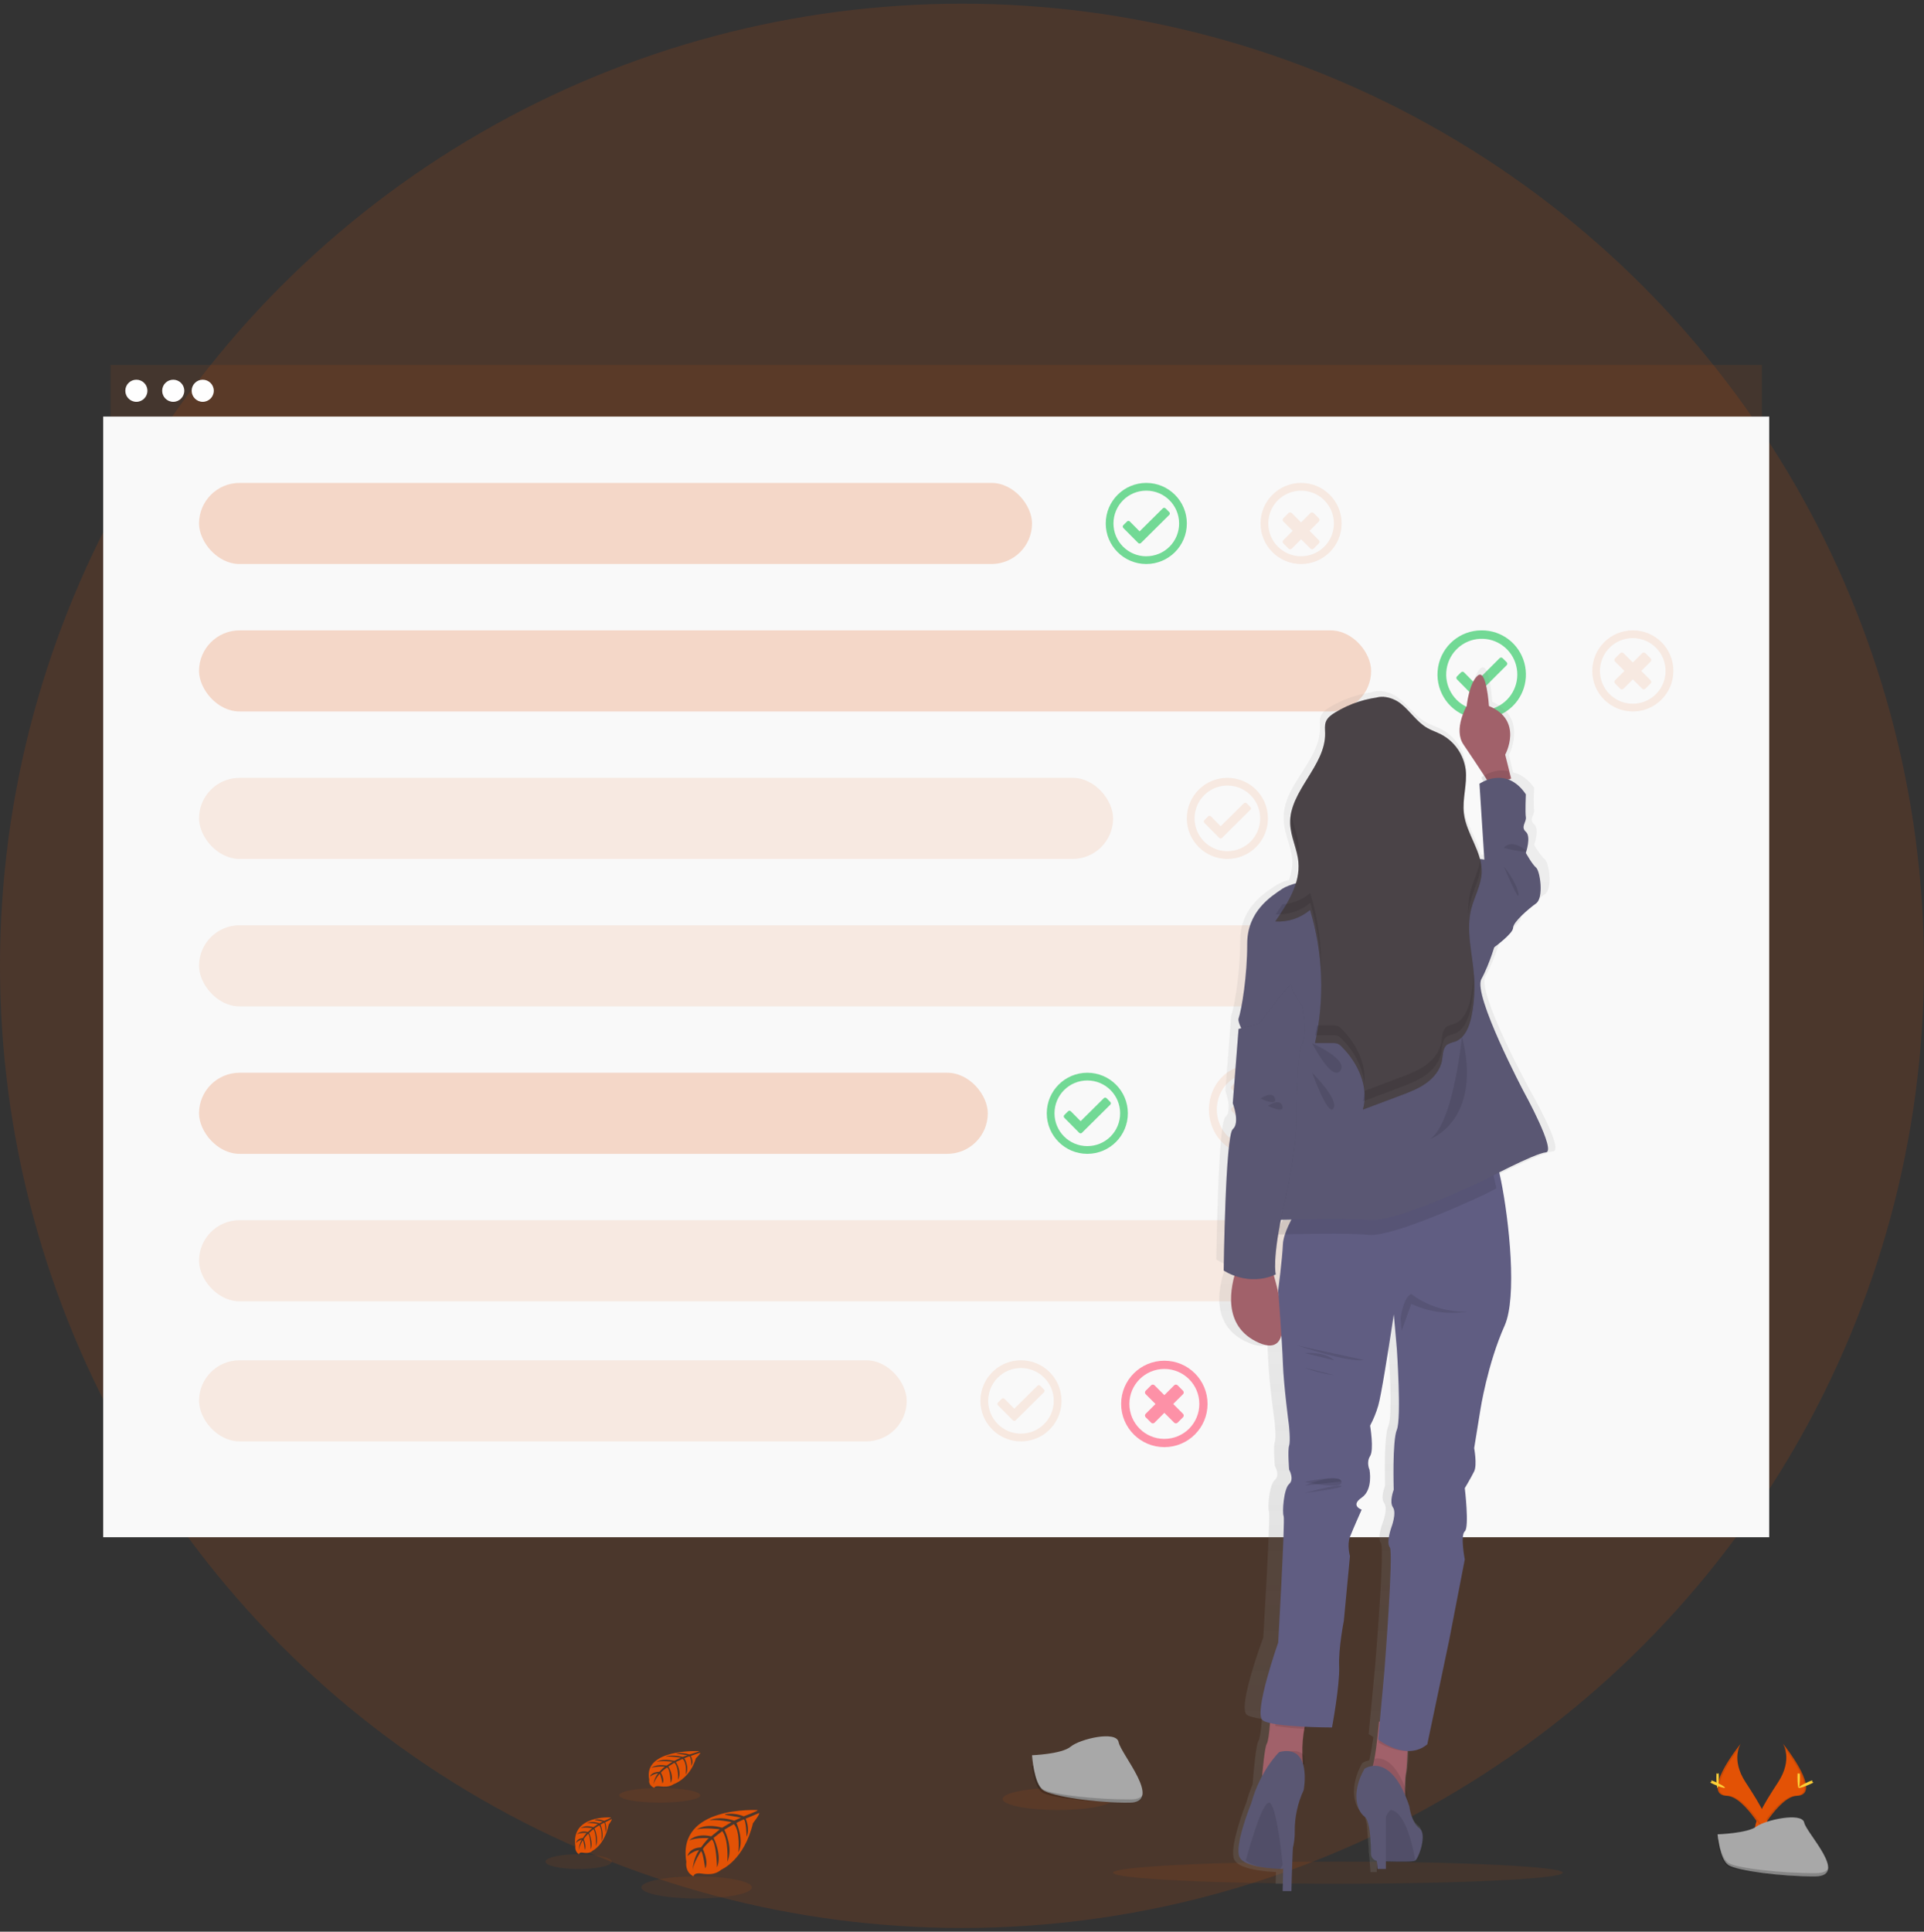 <?xml version="1.0" encoding="UTF-8"?>
<svg width="261px" height="262px" viewBox="0 0 261 262" version="1.1" xmlns="http://www.w3.org/2000/svg" xmlns:xlink="http://www.w3.org/1999/xlink">
    <rect x="0" y="0" width="261" height="262" fill="#333333" stroke="none"/>
    <!-- Generator: Sketch 55.2 (78181) - https://sketchapp.com -->
    <title>Secialized_Service</title>
    <desc>Created with Sketch.</desc>
    <defs>
        <linearGradient x1="49.97%" y1="100.003%" x2="49.97%" y2="-0.004%" id="linearGradient-1">
            <stop stop-color="#808080" stop-opacity="0.25" offset="0%"></stop>
            <stop stop-color="#808080" stop-opacity="0.12" offset="54%"></stop>
            <stop stop-color="#808080" stop-opacity="0.1" offset="100%"></stop>
        </linearGradient>
    </defs>
    <g id="Page-1" stroke="none" stroke-width="1" fill="none" fill-rule="evenodd">
        <g id="Landing_Page_2" transform="translate(-1207, -4061)">
            <g id="Benifits" transform="translate(273, 3896)">
                <g id="Custom" transform="translate(934, 165.5)">
                    <g id="Secialized_Service">
                        <circle id="Oval-Copy-5" fill="#E35205" opacity="0.14" cx="130.5" cy="130.5" r="130.5"></circle>
                        <g id="undraw_preferences_uuo2" transform="translate(14, 49)">
                            <rect id="Rectangle" fill="#F9F9F9" x="0" y="7" width="226" height="152"></rect>
                            <g id="Group" opacity="0.7" transform="translate(166, 56)" fill="#FF6584" fill-rule="nonzero">
                                <path d="M5.888,0.257 C2.652,0.257 0.028,2.881 0.028,6.117 C0.028,9.354 2.652,11.978 5.888,11.978 C9.125,11.978 11.749,9.354 11.749,6.117 C11.749,2.881 9.125,0.257 5.888,0.257 L5.888,0.257 Z M5.888,10.861 C3.268,10.861 1.144,8.737 1.144,6.117 C1.143,5.587 1.233,5.06 1.409,4.56 C1.409,4.56 1.409,4.56 1.409,4.56 C2.199,2.273 4.583,0.947 6.943,1.482 C9.303,2.017 10.881,4.243 10.607,6.646 C10.333,9.05 8.294,10.863 5.874,10.853 L5.888,10.861 Z" id="Shape"></path>
                                <path d="M7.686,8.662 L8.422,7.923 C8.484,7.861 8.519,7.778 8.519,7.691 C8.519,7.604 8.484,7.521 8.422,7.46 L7.091,6.126 L8.422,4.794 C8.484,4.733 8.519,4.65 8.519,4.563 C8.519,4.476 8.484,4.392 8.422,4.331 L7.686,3.592 C7.624,3.53 7.54,3.495 7.453,3.495 C7.365,3.495 7.281,3.53 7.22,3.592 L5.888,4.923 L4.557,3.592 C4.496,3.53 4.413,3.495 4.326,3.495 C4.239,3.495 4.155,3.53 4.094,3.592 L3.354,4.345 C3.293,4.406 3.258,4.49 3.258,4.577 C3.258,4.664 3.293,4.747 3.354,4.808 L4.686,6.14 L3.354,7.473 C3.293,7.535 3.258,7.618 3.258,7.705 C3.258,7.792 3.293,7.875 3.354,7.937 L4.094,8.676 C4.155,8.738 4.239,8.773 4.326,8.773 C4.413,8.773 4.496,8.738 4.557,8.676 L5.888,7.342 L7.22,8.676 C7.353,8.798 7.56,8.792 7.686,8.662 L7.686,8.662 Z" id="Path"></path>
                            </g>
                            <path d="M160.893,99.87 L160.893,99.87 C160.618,98.297 159.777,96.91 158.558,96.017 L158.558,96.017 C157.328,95.12 155.819,94.798 154.37,95.125 L154.205,95.167 C153.908,95.242 153.618,95.345 153.338,95.475 C151.31,96.424 149.997,98.599 150,101.004 C150.003,103.409 151.321,105.58 153.351,106.523 L153.508,106.592 C155.202,107.31 157.112,107.07 158.611,105.951 C160.11,104.831 161.004,102.977 161,100.996 C160.998,100.618 160.962,100.241 160.893,99.87 L160.893,99.87 Z M159.877,101.715 C159.878,101.721 159.878,101.727 159.877,101.732 L159.877,101.786 C159.646,103.276 158.79,104.562 157.564,105.266 C156.337,105.97 154.879,106.011 153.621,105.377 C153.568,105.352 153.517,105.325 153.467,105.294 C153.175,105.132 152.901,104.934 152.65,104.704 C151.548,103.693 150.963,102.163 151.081,100.598 C151.199,99.034 152.005,97.629 153.244,96.827 C153.521,96.646 153.816,96.501 154.124,96.394 L154.289,96.339 C155.627,95.932 157.063,96.228 158.171,97.141 C159.28,98.055 159.933,99.48 159.937,100.994 C159.934,101.235 159.914,101.477 159.877,101.715 L159.877,101.715 Z" id="Shape" fill="#E35205" fill-rule="nonzero" opacity="0.1"></path>
                            <path d="M157.207,101.906 L157.908,101.203 C157.967,101.145 158,101.066 158,100.983 C158,100.901 157.967,100.821 157.908,100.763 L156.645,99.499 L157.908,98.234 C157.967,98.175 158,98.096 158,98.013 C158,97.93 157.967,97.85 157.908,97.791 L157.207,97.092 C157.148,97.033 157.069,97 156.987,97 C156.904,97 156.825,97.033 156.767,97.092 L155.504,98.361 L154.233,97.092 C154.175,97.033 154.096,97 154.013,97 C153.931,97 153.852,97.033 153.793,97.092 L153.092,97.791 C153.033,97.85 153,97.93 153,98.013 C153,98.096 153.033,98.175 153.092,98.234 L154.357,99.499 L153.092,100.763 C153.033,100.821 153,100.901 153,100.983 C153,101.066 153.033,101.145 153.092,101.203 L153.793,101.906 C153.852,101.964 153.931,101.997 154.013,101.997 C154.096,101.997 154.175,101.964 154.233,101.906 L155.499,100.641 L156.762,101.906 C156.82,101.966 156.9,102 156.984,102 C157.068,102 157.148,101.966 157.207,101.906 Z" id="Path" fill="#E35205" fill-rule="nonzero" opacity="0.1"></path>
                            <path d="M144.614,19.957 L144.114,19.455 C144.064,19.403 143.996,19.374 143.925,19.374 C143.854,19.374 143.786,19.403 143.737,19.455 L140.594,22.569 L139.266,21.23 C139.217,21.18 139.149,21.151 139.079,21.151 C139.008,21.151 138.941,21.18 138.891,21.23 L138.386,21.73 C138.335,21.78 138.306,21.848 138.306,21.919 C138.306,21.99 138.335,22.058 138.386,22.108 L140.403,24.14 C140.452,24.191 140.52,24.22 140.591,24.22 C140.662,24.22 140.73,24.191 140.78,24.14 L144.611,20.337 C144.664,20.288 144.694,20.22 144.694,20.148 C144.695,20.076 144.666,20.007 144.614,19.957 Z M144.614,19.957 L144.114,19.455 C144.064,19.403 143.996,19.374 143.925,19.374 C143.854,19.374 143.786,19.403 143.737,19.455 L140.594,22.569 L139.266,21.23 C139.217,21.18 139.149,21.151 139.079,21.151 C139.008,21.151 138.941,21.18 138.891,21.23 L138.386,21.73 C138.335,21.78 138.306,21.848 138.306,21.919 C138.306,21.99 138.335,22.058 138.386,22.108 L140.403,24.14 C140.452,24.191 140.52,24.22 140.591,24.22 C140.662,24.22 140.73,24.191 140.78,24.14 L144.611,20.337 C144.664,20.288 144.694,20.22 144.694,20.148 C144.695,20.076 144.666,20.007 144.614,19.957 Z M144.614,19.957 L144.114,19.455 C144.064,19.403 143.996,19.374 143.925,19.374 C143.854,19.374 143.786,19.403 143.737,19.455 L140.594,22.569 L139.266,21.23 C139.217,21.18 139.149,21.151 139.079,21.151 C139.008,21.151 138.941,21.18 138.891,21.23 L138.386,21.73 C138.335,21.78 138.306,21.848 138.306,21.919 C138.306,21.99 138.335,22.058 138.386,22.108 L140.403,24.14 C140.452,24.191 140.52,24.22 140.591,24.22 C140.662,24.22 140.73,24.191 140.78,24.14 L144.611,20.337 C144.664,20.288 144.694,20.22 144.694,20.148 C144.695,20.076 144.666,20.007 144.614,19.957 Z M144.614,19.957 L144.114,19.455 C144.064,19.403 143.996,19.374 143.925,19.374 C143.854,19.374 143.786,19.403 143.737,19.455 L140.594,22.569 L139.266,21.23 C139.217,21.18 139.149,21.151 139.079,21.151 C139.008,21.151 138.941,21.18 138.891,21.23 L138.386,21.73 C138.335,21.78 138.306,21.848 138.306,21.919 C138.306,21.99 138.335,22.058 138.386,22.108 L140.403,24.14 C140.452,24.191 140.52,24.22 140.591,24.22 C140.662,24.22 140.73,24.191 140.78,24.14 L144.611,20.337 C144.664,20.288 144.694,20.22 144.694,20.148 C144.695,20.076 144.666,20.007 144.614,19.957 Z M141.5,16 C138.462,16 136,18.462 136,21.5 C136,24.538 138.462,27 141.5,27 C144.538,27 147,24.538 147,21.5 C147,18.462 144.538,16 141.5,16 L141.5,16 Z M141.5,25.952 C139.041,25.952 137.048,23.959 137.048,21.5 C137.048,19.041 139.041,17.048 141.5,17.048 C143.959,17.048 145.952,19.041 145.952,21.5 C145.954,22.681 145.486,23.814 144.65,24.649 C143.815,25.483 142.681,25.951 141.5,25.947 L141.5,25.952 Z M144.614,19.963 L144.114,19.46 C144.064,19.409 143.996,19.38 143.925,19.38 C143.854,19.38 143.786,19.409 143.737,19.46 L140.594,22.574 L139.266,21.235 C139.217,21.185 139.149,21.157 139.079,21.157 C139.008,21.157 138.941,21.185 138.891,21.235 L138.386,21.736 C138.335,21.785 138.306,21.853 138.306,21.924 C138.306,21.995 138.335,22.063 138.386,22.113 L140.403,24.145 C140.452,24.196 140.52,24.225 140.591,24.225 C140.662,24.225 140.73,24.196 140.78,24.145 L144.611,20.342 C144.666,20.293 144.697,20.224 144.697,20.15 C144.698,20.077 144.667,20.007 144.614,19.957 L144.614,19.963 Z M144.614,19.963 L144.114,19.46 C144.064,19.409 143.996,19.38 143.925,19.38 C143.854,19.38 143.786,19.409 143.737,19.46 L140.594,22.574 L139.266,21.235 C139.217,21.185 139.149,21.157 139.079,21.157 C139.008,21.157 138.941,21.185 138.891,21.235 L138.386,21.736 C138.335,21.785 138.306,21.853 138.306,21.924 C138.306,21.995 138.335,22.063 138.386,22.113 L140.403,24.145 C140.452,24.196 140.52,24.225 140.591,24.225 C140.662,24.225 140.73,24.196 140.78,24.145 L144.611,20.342 C144.666,20.293 144.697,20.224 144.697,20.15 C144.698,20.077 144.667,20.007 144.614,19.957 L144.614,19.963 Z M144.614,19.963 L144.114,19.46 C144.064,19.409 143.996,19.38 143.925,19.38 C143.854,19.38 143.786,19.409 143.737,19.46 L140.594,22.574 L139.266,21.235 C139.217,21.185 139.149,21.157 139.079,21.157 C139.008,21.157 138.941,21.185 138.891,21.235 L138.386,21.736 C138.335,21.785 138.306,21.853 138.306,21.924 C138.306,21.995 138.335,22.063 138.386,22.113 L140.403,24.145 C140.452,24.196 140.52,24.225 140.591,24.225 C140.662,24.225 140.73,24.196 140.78,24.145 L144.611,20.342 C144.666,20.293 144.697,20.224 144.697,20.15 C144.698,20.077 144.667,20.007 144.614,19.957 L144.614,19.963 Z M144.614,19.963 L144.114,19.46 C144.064,19.409 143.996,19.38 143.925,19.38 C143.854,19.38 143.786,19.409 143.737,19.46 L140.594,22.574 L139.266,21.235 C139.217,21.185 139.149,21.157 139.079,21.157 C139.008,21.157 138.941,21.185 138.891,21.235 L138.386,21.736 C138.335,21.785 138.306,21.853 138.306,21.924 C138.306,21.995 138.335,22.063 138.386,22.113 L140.403,24.145 C140.452,24.196 140.52,24.225 140.591,24.225 C140.662,24.225 140.73,24.196 140.78,24.145 L144.611,20.342 C144.666,20.293 144.697,20.224 144.697,20.15 C144.698,20.077 144.667,20.007 144.614,19.957 L144.614,19.963 Z M144.614,19.963 L144.114,19.46 C144.064,19.409 143.996,19.38 143.925,19.38 C143.854,19.38 143.786,19.409 143.737,19.46 L140.594,22.574 L139.266,21.235 C139.217,21.185 139.149,21.157 139.079,21.157 C139.008,21.157 138.941,21.185 138.891,21.235 L138.386,21.736 C138.335,21.785 138.306,21.853 138.306,21.924 C138.306,21.995 138.335,22.063 138.386,22.113 L140.403,24.145 C140.452,24.196 140.52,24.225 140.591,24.225 C140.662,24.225 140.73,24.196 140.78,24.145 L144.611,20.342 C144.666,20.293 144.697,20.224 144.697,20.15 C144.698,20.077 144.667,20.007 144.614,19.957 L144.614,19.963 Z" id="Shape" fill="#3ACC6C" fill-rule="nonzero" opacity="0.7"></path>
                            <path d="M155.614,59.96 L155.114,59.455 C155.064,59.403 154.996,59.374 154.925,59.374 C154.854,59.374 154.786,59.403 154.737,59.455 L151.594,62.569 L150.266,61.23 C150.217,61.179 150.149,61.15 150.077,61.15 C150.006,61.15 149.938,61.179 149.889,61.23 L149.383,61.73 C149.332,61.78 149.303,61.848 149.303,61.919 C149.303,61.99 149.332,62.058 149.383,62.108 L151.397,64.14 C151.447,64.191 151.515,64.22 151.586,64.22 C151.657,64.22 151.725,64.191 151.775,64.14 L155.609,60.337 C155.661,60.288 155.691,60.221 155.692,60.15 C155.693,60.079 155.665,60.01 155.614,59.96 L155.614,59.96 Z M155.614,59.96 L155.114,59.455 C155.064,59.403 154.996,59.374 154.925,59.374 C154.854,59.374 154.786,59.403 154.737,59.455 L151.594,62.569 L150.266,61.23 C150.217,61.179 150.149,61.15 150.077,61.15 C150.006,61.15 149.938,61.179 149.889,61.23 L149.383,61.73 C149.332,61.78 149.303,61.848 149.303,61.919 C149.303,61.99 149.332,62.058 149.383,62.108 L151.397,64.14 C151.447,64.191 151.515,64.22 151.586,64.22 C151.657,64.22 151.725,64.191 151.775,64.14 L155.609,60.337 C155.661,60.288 155.691,60.221 155.692,60.15 C155.693,60.079 155.665,60.01 155.614,59.96 L155.614,59.96 Z M155.614,59.96 L155.114,59.455 C155.064,59.403 154.996,59.374 154.925,59.374 C154.854,59.374 154.786,59.403 154.737,59.455 L151.594,62.569 L150.266,61.23 C150.217,61.179 150.149,61.15 150.077,61.15 C150.006,61.15 149.938,61.179 149.889,61.23 L149.383,61.73 C149.332,61.78 149.303,61.848 149.303,61.919 C149.303,61.99 149.332,62.058 149.383,62.108 L151.397,64.14 C151.447,64.191 151.515,64.22 151.586,64.22 C151.657,64.22 151.725,64.191 151.775,64.14 L155.609,60.337 C155.661,60.288 155.691,60.221 155.692,60.15 C155.693,60.079 155.665,60.01 155.614,59.96 L155.614,59.96 Z M155.614,59.96 L155.114,59.455 C155.064,59.403 154.996,59.374 154.925,59.374 C154.854,59.374 154.786,59.403 154.737,59.455 L151.594,62.569 L150.266,61.23 C150.217,61.179 150.149,61.15 150.077,61.15 C150.006,61.15 149.938,61.179 149.889,61.23 L149.383,61.73 C149.332,61.78 149.303,61.848 149.303,61.919 C149.303,61.99 149.332,62.058 149.383,62.108 L151.397,64.14 C151.447,64.191 151.515,64.22 151.586,64.22 C151.657,64.22 151.725,64.191 151.775,64.14 L155.609,60.337 C155.661,60.288 155.691,60.221 155.692,60.15 C155.693,60.079 155.665,60.01 155.614,59.96 L155.614,59.96 Z M152.5,56 C149.462,56 147,58.462 147,61.5 C147,64.538 149.462,67 152.5,67 C155.538,67 158,64.538 158,61.5 C158,58.462 155.538,56 152.5,56 Z M152.5,65.952 C150.699,65.952 149.076,64.868 148.387,63.204 C147.697,61.54 148.078,59.625 149.352,58.352 C150.625,57.078 152.54,56.697 154.204,57.387 C155.868,58.076 156.952,59.699 156.952,61.5 C156.955,62.681 156.487,63.815 155.651,64.65 C154.816,65.486 153.681,65.953 152.5,65.95 L152.5,65.952 Z M155.614,59.963 L155.114,59.457 C155.064,59.406 154.996,59.377 154.925,59.377 C154.854,59.377 154.786,59.406 154.737,59.457 L151.594,62.571 L150.266,61.233 C150.217,61.182 150.149,61.153 150.077,61.153 C150.006,61.153 149.938,61.182 149.889,61.233 L149.383,61.733 C149.332,61.782 149.303,61.851 149.303,61.922 C149.303,61.993 149.332,62.061 149.383,62.11 L151.397,64.143 C151.447,64.194 151.515,64.223 151.586,64.223 C151.657,64.223 151.725,64.194 151.775,64.143 L155.609,60.34 C155.662,60.291 155.692,60.223 155.693,60.151 C155.694,60.079 155.665,60.01 155.614,59.96 L155.614,59.963 Z M155.614,59.963 L155.114,59.457 C155.064,59.406 154.996,59.377 154.925,59.377 C154.854,59.377 154.786,59.406 154.737,59.457 L151.594,62.571 L150.266,61.233 C150.217,61.182 150.149,61.153 150.077,61.153 C150.006,61.153 149.938,61.182 149.889,61.233 L149.383,61.733 C149.332,61.782 149.303,61.851 149.303,61.922 C149.303,61.993 149.332,62.061 149.383,62.11 L151.397,64.143 C151.447,64.194 151.515,64.223 151.586,64.223 C151.657,64.223 151.725,64.194 151.775,64.143 L155.609,60.34 C155.662,60.291 155.692,60.223 155.693,60.151 C155.694,60.079 155.665,60.01 155.614,59.96 L155.614,59.963 Z M155.614,59.963 L155.114,59.457 C155.064,59.406 154.996,59.377 154.925,59.377 C154.854,59.377 154.786,59.406 154.737,59.457 L151.594,62.571 L150.266,61.233 C150.217,61.182 150.149,61.153 150.077,61.153 C150.006,61.153 149.938,61.182 149.889,61.233 L149.383,61.733 C149.332,61.782 149.303,61.851 149.303,61.922 C149.303,61.993 149.332,62.061 149.383,62.11 L151.397,64.143 C151.447,64.194 151.515,64.223 151.586,64.223 C151.657,64.223 151.725,64.194 151.775,64.143 L155.609,60.34 C155.662,60.291 155.692,60.223 155.693,60.151 C155.694,60.079 155.665,60.01 155.614,59.96 L155.614,59.963 Z M155.614,59.963 L155.114,59.457 C155.064,59.406 154.996,59.377 154.925,59.377 C154.854,59.377 154.786,59.406 154.737,59.457 L151.594,62.571 L150.266,61.233 C150.217,61.182 150.149,61.153 150.077,61.153 C150.006,61.153 149.938,61.182 149.889,61.233 L149.383,61.733 C149.332,61.782 149.303,61.851 149.303,61.922 C149.303,61.993 149.332,62.061 149.383,62.11 L151.397,64.143 C151.447,64.194 151.515,64.223 151.586,64.223 C151.657,64.223 151.725,64.194 151.775,64.143 L155.609,60.34 C155.662,60.291 155.692,60.223 155.693,60.151 C155.694,60.079 155.665,60.01 155.614,59.96 L155.614,59.963 Z M155.614,59.963 L155.114,59.457 C155.064,59.406 154.996,59.377 154.925,59.377 C154.854,59.377 154.786,59.406 154.737,59.457 L151.594,62.571 L150.266,61.233 C150.217,61.182 150.149,61.153 150.077,61.153 C150.006,61.153 149.938,61.182 149.889,61.233 L149.383,61.733 C149.332,61.782 149.303,61.851 149.303,61.922 C149.303,61.993 149.332,62.061 149.383,62.11 L151.397,64.143 C151.447,64.194 151.515,64.223 151.586,64.223 C151.657,64.223 151.725,64.194 151.775,64.143 L155.609,60.34 C155.662,60.291 155.692,60.223 155.693,60.151 C155.694,60.079 155.665,60.01 155.614,59.96 L155.614,59.963 Z" id="Shape" fill="#E35205" fill-rule="nonzero" opacity="0.1"></path>
                            <path d="M136.614,99.96 L136.114,99.455 C136.064,99.403 135.996,99.374 135.925,99.374 C135.854,99.374 135.786,99.403 135.737,99.455 L132.594,102.569 L131.266,101.23 C131.217,101.179 131.149,101.15 131.077,101.15 C131.006,101.15 130.938,101.179 130.889,101.23 L130.383,101.73 C130.332,101.78 130.303,101.848 130.303,101.919 C130.303,101.99 130.332,102.058 130.383,102.108 L132.397,104.14 C132.447,104.191 132.515,104.22 132.586,104.22 C132.657,104.22 132.725,104.191 132.775,104.14 L136.609,100.337 C136.661,100.288 136.691,100.221 136.692,100.15 C136.693,100.079 136.665,100.01 136.614,99.96 L136.614,99.96 Z M136.614,99.96 L136.114,99.455 C136.064,99.403 135.996,99.374 135.925,99.374 C135.854,99.374 135.786,99.403 135.737,99.455 L132.594,102.569 L131.266,101.23 C131.217,101.179 131.149,101.15 131.077,101.15 C131.006,101.15 130.938,101.179 130.889,101.23 L130.383,101.73 C130.332,101.78 130.303,101.848 130.303,101.919 C130.303,101.99 130.332,102.058 130.383,102.108 L132.397,104.14 C132.447,104.191 132.515,104.22 132.586,104.22 C132.657,104.22 132.725,104.191 132.775,104.14 L136.609,100.337 C136.661,100.288 136.691,100.221 136.692,100.15 C136.693,100.079 136.665,100.01 136.614,99.96 L136.614,99.96 Z M136.614,99.96 L136.114,99.455 C136.064,99.403 135.996,99.374 135.925,99.374 C135.854,99.374 135.786,99.403 135.737,99.455 L132.594,102.569 L131.266,101.23 C131.217,101.179 131.149,101.15 131.077,101.15 C131.006,101.15 130.938,101.179 130.889,101.23 L130.383,101.73 C130.332,101.78 130.303,101.848 130.303,101.919 C130.303,101.99 130.332,102.058 130.383,102.108 L132.397,104.14 C132.447,104.191 132.515,104.22 132.586,104.22 C132.657,104.22 132.725,104.191 132.775,104.14 L136.609,100.337 C136.661,100.288 136.691,100.221 136.692,100.15 C136.693,100.079 136.665,100.01 136.614,99.96 L136.614,99.96 Z M136.614,99.96 L136.114,99.455 C136.064,99.403 135.996,99.374 135.925,99.374 C135.854,99.374 135.786,99.403 135.737,99.455 L132.594,102.569 L131.266,101.23 C131.217,101.179 131.149,101.15 131.077,101.15 C131.006,101.15 130.938,101.179 130.889,101.23 L130.383,101.73 C130.332,101.78 130.303,101.848 130.303,101.919 C130.303,101.99 130.332,102.058 130.383,102.108 L132.397,104.14 C132.447,104.191 132.515,104.22 132.586,104.22 C132.657,104.22 132.725,104.191 132.775,104.14 L136.609,100.337 C136.661,100.288 136.691,100.221 136.692,100.15 C136.693,100.079 136.665,100.01 136.614,99.96 L136.614,99.96 Z M133.5,96 C130.462,96 128,98.462 128,101.5 C128,104.538 130.462,107 133.5,107 C136.538,107 139,104.538 139,101.5 C139,98.462 136.538,96 133.5,96 Z M133.5,105.952 C131.041,105.952 129.048,103.959 129.048,101.5 C129.048,99.041 131.041,97.048 133.5,97.048 C135.959,97.048 137.952,99.041 137.952,101.5 C137.956,102.682 137.488,103.816 136.652,104.651 C135.816,105.487 134.682,105.954 133.5,105.95 L133.5,105.952 Z M136.614,99.963 L136.114,99.457 C136.064,99.406 135.996,99.377 135.925,99.377 C135.854,99.377 135.786,99.406 135.737,99.457 L132.594,102.571 L131.266,101.233 C131.217,101.182 131.149,101.153 131.077,101.153 C131.006,101.153 130.938,101.182 130.889,101.233 L130.383,101.733 C130.332,101.782 130.303,101.851 130.303,101.922 C130.303,101.993 130.332,102.061 130.383,102.11 L132.397,104.143 C132.447,104.194 132.515,104.223 132.586,104.223 C132.657,104.223 132.725,104.194 132.775,104.143 L136.609,100.34 C136.662,100.291 136.692,100.223 136.693,100.151 C136.694,100.079 136.665,100.01 136.614,99.96 L136.614,99.963 Z M136.614,99.963 L136.114,99.457 C136.064,99.406 135.996,99.377 135.925,99.377 C135.854,99.377 135.786,99.406 135.737,99.457 L132.594,102.571 L131.266,101.233 C131.217,101.182 131.149,101.153 131.077,101.153 C131.006,101.153 130.938,101.182 130.889,101.233 L130.383,101.733 C130.332,101.782 130.303,101.851 130.303,101.922 C130.303,101.993 130.332,102.061 130.383,102.11 L132.397,104.143 C132.447,104.194 132.515,104.223 132.586,104.223 C132.657,104.223 132.725,104.194 132.775,104.143 L136.609,100.34 C136.662,100.291 136.692,100.223 136.693,100.151 C136.694,100.079 136.665,100.01 136.614,99.96 L136.614,99.963 Z M136.614,99.963 L136.114,99.457 C136.064,99.406 135.996,99.377 135.925,99.377 C135.854,99.377 135.786,99.406 135.737,99.457 L132.594,102.571 L131.266,101.233 C131.217,101.182 131.149,101.153 131.077,101.153 C131.006,101.153 130.938,101.182 130.889,101.233 L130.383,101.733 C130.332,101.782 130.303,101.851 130.303,101.922 C130.303,101.993 130.332,102.061 130.383,102.11 L132.397,104.143 C132.447,104.194 132.515,104.223 132.586,104.223 C132.657,104.223 132.725,104.194 132.775,104.143 L136.609,100.34 C136.662,100.291 136.692,100.223 136.693,100.151 C136.694,100.079 136.665,100.01 136.614,99.96 L136.614,99.963 Z M136.614,99.963 L136.114,99.457 C136.064,99.406 135.996,99.377 135.925,99.377 C135.854,99.377 135.786,99.406 135.737,99.457 L132.594,102.571 L131.266,101.233 C131.217,101.182 131.149,101.153 131.077,101.153 C131.006,101.153 130.938,101.182 130.889,101.233 L130.383,101.733 C130.332,101.782 130.303,101.851 130.303,101.922 C130.303,101.993 130.332,102.061 130.383,102.11 L132.397,104.143 C132.447,104.194 132.515,104.223 132.586,104.223 C132.657,104.223 132.725,104.194 132.775,104.143 L136.609,100.34 C136.662,100.291 136.692,100.223 136.693,100.151 C136.694,100.079 136.665,100.01 136.614,99.96 L136.614,99.963 Z M136.614,99.963 L136.114,99.457 C136.064,99.406 135.996,99.377 135.925,99.377 C135.854,99.377 135.786,99.406 135.737,99.457 L132.594,102.571 L131.266,101.233 C131.217,101.182 131.149,101.153 131.077,101.153 C131.006,101.153 130.938,101.182 130.889,101.233 L130.383,101.733 C130.332,101.782 130.303,101.851 130.303,101.922 C130.303,101.993 130.332,102.061 130.383,102.11 L132.397,104.143 C132.447,104.194 132.515,104.223 132.586,104.223 C132.657,104.223 132.725,104.194 132.775,104.143 L136.609,100.34 C136.662,100.291 136.692,100.223 136.693,100.151 C136.694,100.079 136.665,100.01 136.614,99.96 L136.614,99.963 Z" id="Shape" fill="#3ACC6C" fill-rule="nonzero" opacity="0.7"></path>
                            <path d="M127.614,138.957 L127.114,138.454 C127.064,138.403 126.996,138.374 126.925,138.374 C126.854,138.374 126.786,138.403 126.737,138.454 L123.594,141.568 L122.266,140.23 C122.217,140.179 122.149,140.15 122.077,140.15 C122.006,140.15 121.938,140.179 121.889,140.23 L121.386,140.733 C121.336,140.782 121.307,140.85 121.307,140.92 C121.307,140.991 121.336,141.058 121.386,141.108 L123.403,143.14 C123.452,143.191 123.52,143.22 123.591,143.22 C123.662,143.22 123.73,143.191 123.78,143.14 L127.611,139.337 C127.664,139.288 127.694,139.22 127.694,139.148 C127.695,139.076 127.666,139.007 127.614,138.957 Z M127.614,138.957 L127.114,138.454 C127.064,138.403 126.996,138.374 126.925,138.374 C126.854,138.374 126.786,138.403 126.737,138.454 L123.594,141.568 L122.266,140.23 C122.217,140.179 122.149,140.15 122.077,140.15 C122.006,140.15 121.938,140.179 121.889,140.23 L121.386,140.733 C121.336,140.782 121.307,140.85 121.307,140.92 C121.307,140.991 121.336,141.058 121.386,141.108 L123.403,143.14 C123.452,143.191 123.52,143.22 123.591,143.22 C123.662,143.22 123.73,143.191 123.78,143.14 L127.611,139.337 C127.664,139.288 127.694,139.22 127.694,139.148 C127.695,139.076 127.666,139.007 127.614,138.957 Z M127.614,138.957 L127.114,138.454 C127.064,138.403 126.996,138.374 126.925,138.374 C126.854,138.374 126.786,138.403 126.737,138.454 L123.594,141.568 L122.266,140.23 C122.217,140.179 122.149,140.15 122.077,140.15 C122.006,140.15 121.938,140.179 121.889,140.23 L121.386,140.733 C121.336,140.782 121.307,140.85 121.307,140.92 C121.307,140.991 121.336,141.058 121.386,141.108 L123.403,143.14 C123.452,143.191 123.52,143.22 123.591,143.22 C123.662,143.22 123.73,143.191 123.78,143.14 L127.611,139.337 C127.664,139.288 127.694,139.22 127.694,139.148 C127.695,139.076 127.666,139.007 127.614,138.957 Z M127.614,138.957 L127.114,138.454 C127.064,138.403 126.996,138.374 126.925,138.374 C126.854,138.374 126.786,138.403 126.737,138.454 L123.594,141.568 L122.266,140.23 C122.217,140.179 122.149,140.15 122.077,140.15 C122.006,140.15 121.938,140.179 121.889,140.23 L121.386,140.733 C121.336,140.782 121.307,140.85 121.307,140.92 C121.307,140.991 121.336,141.058 121.386,141.108 L123.403,143.14 C123.452,143.191 123.52,143.22 123.591,143.22 C123.662,143.22 123.73,143.191 123.78,143.14 L127.611,139.337 C127.664,139.288 127.694,139.22 127.694,139.148 C127.695,139.076 127.666,139.007 127.614,138.957 Z M124.5,135 C122.276,135 120.27,136.34 119.419,138.395 C118.568,140.45 119.038,142.816 120.611,144.389 C122.184,145.962 124.55,146.432 126.605,145.581 C128.66,144.73 130,142.724 130,140.5 C130,137.462 127.538,135 124.5,135 Z M124.5,144.952 C122.041,144.952 120.048,142.959 120.048,140.5 C120.048,138.041 122.041,136.048 124.5,136.048 C126.959,136.048 128.952,138.041 128.952,140.5 C128.951,142.958 126.958,144.95 124.5,144.95 L124.5,144.952 Z M127.614,138.96 L127.114,138.457 C127.064,138.406 126.996,138.377 126.925,138.377 C126.854,138.377 126.786,138.406 126.737,138.457 L123.594,141.571 L122.266,140.233 C122.217,140.182 122.149,140.153 122.077,140.153 C122.006,140.153 121.938,140.182 121.889,140.233 L121.386,140.736 C121.336,140.785 121.307,140.852 121.307,140.923 C121.307,140.993 121.336,141.061 121.386,141.11 L123.403,143.143 C123.452,143.194 123.52,143.223 123.591,143.223 C123.662,143.223 123.73,143.194 123.78,143.143 L127.611,139.34 C127.665,139.291 127.695,139.222 127.696,139.149 C127.696,139.077 127.667,139.007 127.614,138.957 L127.614,138.96 Z M127.614,138.96 L127.114,138.457 C127.064,138.406 126.996,138.377 126.925,138.377 C126.854,138.377 126.786,138.406 126.737,138.457 L123.594,141.571 L122.266,140.233 C122.217,140.182 122.149,140.153 122.077,140.153 C122.006,140.153 121.938,140.182 121.889,140.233 L121.386,140.736 C121.336,140.785 121.307,140.852 121.307,140.923 C121.307,140.993 121.336,141.061 121.386,141.11 L123.403,143.143 C123.452,143.194 123.52,143.223 123.591,143.223 C123.662,143.223 123.73,143.194 123.78,143.143 L127.611,139.34 C127.665,139.291 127.695,139.222 127.696,139.149 C127.696,139.077 127.667,139.007 127.614,138.957 L127.614,138.96 Z M127.614,138.96 L127.114,138.457 C127.064,138.406 126.996,138.377 126.925,138.377 C126.854,138.377 126.786,138.406 126.737,138.457 L123.594,141.571 L122.266,140.233 C122.217,140.182 122.149,140.153 122.077,140.153 C122.006,140.153 121.938,140.182 121.889,140.233 L121.386,140.736 C121.336,140.785 121.307,140.852 121.307,140.923 C121.307,140.993 121.336,141.061 121.386,141.11 L123.403,143.143 C123.452,143.194 123.52,143.223 123.591,143.223 C123.662,143.223 123.73,143.194 123.78,143.143 L127.611,139.34 C127.665,139.291 127.695,139.222 127.696,139.149 C127.696,139.077 127.667,139.007 127.614,138.957 L127.614,138.96 Z M127.614,138.96 L127.114,138.457 C127.064,138.406 126.996,138.377 126.925,138.377 C126.854,138.377 126.786,138.406 126.737,138.457 L123.594,141.571 L122.266,140.233 C122.217,140.182 122.149,140.153 122.077,140.153 C122.006,140.153 121.938,140.182 121.889,140.233 L121.386,140.736 C121.336,140.785 121.307,140.852 121.307,140.923 C121.307,140.993 121.336,141.061 121.386,141.11 L123.403,143.143 C123.452,143.194 123.52,143.223 123.591,143.223 C123.662,143.223 123.73,143.194 123.78,143.143 L127.611,139.34 C127.665,139.291 127.695,139.222 127.696,139.149 C127.696,139.077 127.667,139.007 127.614,138.957 L127.614,138.96 Z M127.614,138.96 L127.114,138.457 C127.064,138.406 126.996,138.377 126.925,138.377 C126.854,138.377 126.786,138.406 126.737,138.457 L123.594,141.571 L122.266,140.233 C122.217,140.182 122.149,140.153 122.077,140.153 C122.006,140.153 121.938,140.182 121.889,140.233 L121.386,140.736 C121.336,140.785 121.307,140.852 121.307,140.923 C121.307,140.993 121.336,141.061 121.386,141.11 L123.403,143.143 C123.452,143.194 123.52,143.223 123.591,143.223 C123.662,143.223 123.73,143.194 123.78,143.143 L127.611,139.34 C127.665,139.291 127.695,139.222 127.696,139.149 C127.696,139.077 127.667,139.007 127.614,138.957 L127.614,138.96 Z" id="Shape" fill="#E35205" fill-rule="nonzero" opacity="0.1"></path>
                            <path d="M190.383,40.31 L189.841,39.771 C189.787,39.716 189.714,39.684 189.636,39.684 C189.559,39.684 189.486,39.716 189.432,39.771 L187.662,41.54 L187.023,42.176 C187.023,42.176 187.023,42.176 187.023,42.176 L186.969,42.227 L186.969,42.227 L186.637,42.561 L186.637,42.561 L186.044,43.152 L184.606,41.694 C184.552,41.638 184.478,41.607 184.401,41.607 C184.324,41.607 184.251,41.638 184.197,41.694 L183.649,42.239 C183.594,42.293 183.563,42.367 183.563,42.444 C183.563,42.522 183.594,42.596 183.649,42.65 L185.709,44.741 L185.831,44.863 C185.877,44.909 185.935,44.939 185.999,44.949 C186.088,44.961 186.177,44.93 186.24,44.866 L187.96,43.154 L188.527,42.584 L190.388,40.727 C190.445,40.672 190.476,40.596 190.475,40.517 C190.474,40.439 190.441,40.364 190.383,40.31 L190.383,40.31 Z M190.383,40.31 L189.841,39.771 C189.787,39.716 189.714,39.684 189.636,39.684 C189.559,39.684 189.486,39.716 189.432,39.771 L187.662,41.54 L187.023,42.176 C187.023,42.176 187.023,42.176 187.023,42.176 L186.969,42.227 L186.969,42.227 L186.637,42.561 L186.637,42.561 L186.044,43.152 L184.606,41.694 C184.552,41.638 184.478,41.607 184.401,41.607 C184.324,41.607 184.251,41.638 184.197,41.694 L183.649,42.239 C183.594,42.293 183.563,42.367 183.563,42.444 C183.563,42.522 183.594,42.596 183.649,42.65 L185.709,44.741 L185.831,44.863 C185.877,44.909 185.935,44.939 185.999,44.949 C186.088,44.961 186.177,44.93 186.24,44.866 L187.96,43.154 L188.527,42.584 L190.388,40.727 C190.445,40.672 190.476,40.596 190.475,40.517 C190.474,40.439 190.441,40.364 190.383,40.31 L190.383,40.31 Z M190.383,40.31 L189.841,39.771 C189.787,39.716 189.714,39.684 189.636,39.684 C189.559,39.684 189.486,39.716 189.432,39.771 L187.662,41.54 L187.023,42.176 C187.023,42.176 187.023,42.176 187.023,42.176 L186.969,42.227 L186.969,42.227 L186.637,42.561 L186.637,42.561 L186.044,43.152 L184.606,41.694 C184.552,41.638 184.478,41.607 184.401,41.607 C184.324,41.607 184.251,41.638 184.197,41.694 L183.649,42.239 C183.594,42.293 183.563,42.367 183.563,42.444 C183.563,42.522 183.594,42.596 183.649,42.65 L185.709,44.741 L185.831,44.863 C185.877,44.909 185.935,44.939 185.999,44.949 C186.088,44.961 186.177,44.93 186.24,44.866 L187.96,43.154 L188.527,42.584 L190.388,40.727 C190.445,40.672 190.476,40.596 190.475,40.517 C190.474,40.439 190.441,40.364 190.383,40.31 L190.383,40.31 Z M190.383,40.31 L189.841,39.771 C189.787,39.716 189.714,39.684 189.636,39.684 C189.559,39.684 189.486,39.716 189.432,39.771 L187.662,41.54 L187.023,42.176 C187.023,42.176 187.023,42.176 187.023,42.176 L186.969,42.227 L186.969,42.227 L186.637,42.561 L186.637,42.561 L186.044,43.152 L184.606,41.694 C184.552,41.638 184.478,41.607 184.401,41.607 C184.324,41.607 184.251,41.638 184.197,41.694 L183.649,42.239 C183.594,42.293 183.563,42.367 183.563,42.444 C183.563,42.522 183.594,42.596 183.649,42.65 L185.709,44.741 L185.831,44.863 C185.877,44.909 185.935,44.939 185.999,44.949 C186.088,44.961 186.177,44.93 186.24,44.866 L187.96,43.154 L188.527,42.584 L190.388,40.727 C190.445,40.672 190.476,40.596 190.475,40.517 C190.474,40.439 190.441,40.364 190.383,40.31 L190.383,40.31 Z M187.009,36 C184.083,35.976 181.572,38.091 181.084,40.992 C180.596,43.893 182.276,46.721 185.048,47.664 C185.111,47.687 185.173,47.71 185.238,47.727 C186.54,48.136 187.943,48.084 189.211,47.579 C189.506,47.462 189.791,47.32 190.062,47.154 C192.384,45.781 193.501,43.012 192.786,40.401 C192.071,37.79 189.703,35.986 187.009,36 L187.009,36 Z M189.123,46.347 C188.923,46.446 188.716,46.531 188.504,46.6 C187.6,46.894 186.631,46.915 185.715,46.66 C185.587,46.623 185.46,46.583 185.338,46.538 C183.188,45.74 181.893,43.532 182.239,41.255 C182.586,38.978 184.477,37.26 186.766,37.145 C189.054,37.029 191.108,38.548 191.679,40.779 C192.25,43.01 191.182,45.337 189.123,46.347 L189.123,46.347 Z M190.383,40.31 L189.841,39.771 C189.787,39.716 189.714,39.684 189.636,39.684 C189.559,39.684 189.486,39.716 189.432,39.771 L187.662,41.54 L187.023,42.176 C187.023,42.176 187.023,42.176 187.023,42.176 L186.969,42.227 L186.969,42.227 L186.637,42.561 L186.637,42.561 L186.044,43.152 L184.606,41.694 C184.552,41.638 184.478,41.607 184.401,41.607 C184.324,41.607 184.251,41.638 184.197,41.694 L183.649,42.239 C183.594,42.293 183.563,42.367 183.563,42.444 C183.563,42.522 183.594,42.596 183.649,42.65 L185.709,44.741 L185.831,44.863 C185.877,44.909 185.935,44.939 185.999,44.949 C186.088,44.961 186.177,44.93 186.24,44.866 L187.96,43.154 L188.527,42.584 L190.388,40.727 C190.445,40.672 190.476,40.596 190.475,40.517 C190.474,40.439 190.441,40.364 190.383,40.31 L190.383,40.31 Z M190.383,40.31 L189.841,39.771 C189.787,39.716 189.714,39.684 189.636,39.684 C189.559,39.684 189.486,39.716 189.432,39.771 L187.662,41.54 L187.023,42.176 C187.023,42.176 187.023,42.176 187.023,42.176 L186.969,42.227 L186.969,42.227 L186.637,42.561 L186.637,42.561 L186.044,43.152 L184.606,41.694 C184.552,41.638 184.478,41.607 184.401,41.607 C184.324,41.607 184.251,41.638 184.197,41.694 L183.649,42.239 C183.594,42.293 183.563,42.367 183.563,42.444 C183.563,42.522 183.594,42.596 183.649,42.65 L185.709,44.741 L185.831,44.863 C185.877,44.909 185.935,44.939 185.999,44.949 C186.088,44.961 186.177,44.93 186.24,44.866 L187.96,43.154 L188.527,42.584 L190.388,40.727 C190.445,40.672 190.476,40.596 190.475,40.517 C190.474,40.439 190.441,40.364 190.383,40.31 L190.383,40.31 Z M190.383,40.31 L189.841,39.771 C189.787,39.716 189.714,39.684 189.636,39.684 C189.559,39.684 189.486,39.716 189.432,39.771 L187.662,41.54 L187.023,42.176 C187.023,42.176 187.023,42.176 187.023,42.176 L186.969,42.227 L186.969,42.227 L186.637,42.561 L186.637,42.561 L186.044,43.152 L184.606,41.694 C184.552,41.638 184.478,41.607 184.401,41.607 C184.324,41.607 184.251,41.638 184.197,41.694 L183.649,42.239 C183.594,42.293 183.563,42.367 183.563,42.444 C183.563,42.522 183.594,42.596 183.649,42.65 L185.709,44.741 L185.831,44.863 C185.877,44.909 185.935,44.939 185.999,44.949 C186.088,44.961 186.177,44.93 186.24,44.866 L187.96,43.154 L188.527,42.584 L190.388,40.727 C190.445,40.672 190.476,40.596 190.475,40.517 C190.474,40.439 190.441,40.364 190.383,40.31 L190.383,40.31 Z M190.383,40.31 L189.841,39.771 C189.787,39.716 189.714,39.684 189.636,39.684 C189.559,39.684 189.486,39.716 189.432,39.771 L187.662,41.54 L187.023,42.176 C187.023,42.176 187.023,42.176 187.023,42.176 L186.969,42.227 L186.969,42.227 L186.637,42.561 L186.637,42.561 L186.044,43.152 L184.606,41.694 C184.552,41.638 184.478,41.607 184.401,41.607 C184.324,41.607 184.251,41.638 184.197,41.694 L183.649,42.239 C183.594,42.293 183.563,42.367 183.563,42.444 C183.563,42.522 183.594,42.596 183.649,42.65 L185.709,44.741 L185.831,44.863 C185.877,44.909 185.935,44.939 185.999,44.949 C186.088,44.961 186.177,44.93 186.24,44.866 L187.96,43.154 L188.527,42.584 L190.388,40.727 C190.445,40.672 190.476,40.596 190.475,40.517 C190.474,40.439 190.441,40.364 190.383,40.31 L190.383,40.31 Z M190.383,40.31 L189.841,39.771 C189.787,39.716 189.714,39.684 189.636,39.684 C189.559,39.684 189.486,39.716 189.432,39.771 L187.662,41.54 L187.023,42.176 C187.023,42.176 187.023,42.176 187.023,42.176 L186.969,42.227 L186.969,42.227 L186.637,42.561 L186.637,42.561 L186.044,43.152 L184.606,41.694 C184.552,41.638 184.478,41.607 184.401,41.607 C184.324,41.607 184.251,41.638 184.197,41.694 L183.649,42.239 C183.594,42.293 183.563,42.367 183.563,42.444 C183.563,42.522 183.594,42.596 183.649,42.65 L185.709,44.741 L185.831,44.863 C185.877,44.909 185.935,44.939 185.999,44.949 C186.088,44.961 186.177,44.93 186.24,44.866 L187.96,43.154 L188.527,42.584 L190.388,40.727 C190.445,40.672 190.476,40.596 190.475,40.517 C190.474,40.439 190.441,40.364 190.383,40.31 L190.383,40.31 Z" id="Shape" fill="#3ACC6C" fill-rule="nonzero" opacity="0.7"></path>
                            <rect id="Rectangle" fill="#E35205" fill-rule="nonzero" opacity="0.2" x="13" y="16" width="113" height="11" rx="5.5"></rect>
                            <rect id="Rectangle" fill="#E35205" fill-rule="nonzero" opacity="0.2" x="13" y="36" width="159" height="11" rx="5.5"></rect>
                            <rect id="Rectangle" fill="#E35205" fill-rule="nonzero" opacity="0.1" x="13" y="56" width="124" height="11" rx="5.5"></rect>
                            <rect id="Rectangle" fill="#E35205" fill-rule="nonzero" opacity="0.1" x="13" y="76" width="159" height="11" rx="5.5"></rect>
                            <rect id="Rectangle" fill="#E35205" fill-rule="nonzero" opacity="0.2" x="13" y="96" width="107" height="11" rx="5.5"></rect>
                            <rect id="Rectangle" fill="#E35205" fill-rule="nonzero" opacity="0.1" x="13" y="116" width="159" height="11" rx="5.5"></rect>
                            <rect id="Rectangle" fill="#E35205" fill-rule="nonzero" opacity="0.1" x="13" y="135" width="96" height="11" rx="5.5"></rect>
                            <path d="M162.5,16 C159.462,16 157,18.462 157,21.5 C157,24.538 159.462,27 162.5,27 C165.538,27 168,24.538 168,21.5 C168,18.462 165.538,16 162.5,16 L162.5,16 Z M162.5,25.952 C160.041,25.952 158.048,23.959 158.048,21.5 C158.048,19.041 160.041,17.048 162.5,17.048 C164.959,17.048 166.952,19.041 166.952,21.5 C166.954,22.681 166.486,23.814 165.65,24.649 C164.815,25.483 163.681,25.951 162.5,25.947 L162.5,25.952 Z" id="Shape" fill="#E35205" fill-rule="nonzero" opacity="0.1"></path>
                            <path d="M164.206,24.91 L164.908,24.209 C164.967,24.151 165,24.071 165,23.988 C165,23.905 164.967,23.825 164.908,23.766 L163.641,22.501 L164.906,21.235 C164.964,21.177 164.997,21.097 164.997,21.014 C164.997,20.931 164.964,20.851 164.906,20.792 L164.203,20.092 C164.145,20.033 164.066,20 163.983,20 C163.901,20 163.822,20.033 163.763,20.092 L162.499,21.357 L161.235,20.092 C161.176,20.033 161.097,20 161.014,20 C160.931,20 160.851,20.033 160.793,20.092 L160.093,20.792 C160.033,20.851 160,20.93 160,21.014 C160,21.097 160.033,21.177 160.093,21.235 L161.357,22.501 L160.096,23.764 C160.036,23.822 160.003,23.902 160.003,23.985 C160.003,24.068 160.036,24.148 160.096,24.207 L160.795,24.907 C160.854,24.966 160.933,24.999 161.016,24.999 C161.099,24.999 161.179,24.966 161.238,24.907 L162.502,23.642 L163.766,24.907 C163.824,24.966 163.903,24.999 163.985,25 C164.068,25 164.147,24.968 164.206,24.91 Z" id="Path" fill="#E35205" fill-rule="nonzero" opacity="0.1"></path>
                            <path d="M207.5,36 C204.462,36 202,38.462 202,41.5 C202,44.538 204.462,47 207.5,47 C210.538,47 213,44.538 213,41.5 C213.004,40.04 212.426,38.639 211.394,37.606 C210.361,36.574 208.96,35.996 207.5,36 L207.5,36 Z M207.5,45.952 C205.477,45.956 203.706,44.595 203.188,42.639 C202.671,40.683 203.537,38.624 205.297,37.626 C207.057,36.629 209.269,36.944 210.681,38.393 C212.093,39.841 212.351,42.06 211.308,43.794 C210.504,45.13 209.059,45.948 207.5,45.95 L207.5,45.952 Z" id="Shape" fill="#E35205" fill-rule="nonzero" opacity="0.1"></path>
                            <path d="M209.205,43.906 L209.908,43.206 C209.967,43.148 210,43.068 210,42.985 C210,42.902 209.967,42.822 209.908,42.763 L208.64,41.499 L209.908,40.234 C209.967,40.176 210,40.097 210,40.014 C210,39.932 209.967,39.852 209.908,39.794 L209.205,39.092 C209.147,39.033 209.067,39 208.985,39 C208.902,39 208.823,39.033 208.764,39.092 L207.501,40.356 L206.236,39.092 C206.177,39.033 206.098,39 206.015,39 C205.933,39 205.853,39.033 205.795,39.092 L205.092,39.794 C205.033,39.852 205,39.932 205,40.014 C205,40.097 205.033,40.176 205.092,40.234 L206.358,41.499 L205.092,42.763 C205.033,42.822 205,42.902 205,42.985 C205,43.068 205.033,43.148 205.092,43.206 L205.795,43.906 C205.853,43.966 205.932,44 206.015,44 C206.098,44 206.178,43.966 206.236,43.906 L207.501,42.642 L208.77,43.906 C208.891,44.025 209.084,44.025 209.205,43.906 L209.205,43.906 Z" id="Path" fill="#E35205" fill-rule="nonzero" opacity="0.1"></path>
                            <g id="Group" opacity="0.7" transform="translate(138, 135)" fill="#FF6584" fill-rule="nonzero">
                                <path d="M5.95,0.059 C2.713,0.059 0.089,2.682 0.089,5.919 C0.089,9.156 2.713,11.78 5.95,11.78 C9.186,11.78 11.81,9.156 11.81,5.919 C11.81,2.682 9.186,0.059 5.95,0.059 Z M5.95,10.663 C3.33,10.663 1.206,8.539 1.206,5.919 C1.206,3.299 3.33,1.175 5.95,1.175 C8.57,1.175 10.694,3.299 10.694,5.919 C10.697,7.178 10.198,8.386 9.308,9.276 C8.417,10.166 7.209,10.664 5.95,10.66 L5.95,10.663 Z" id="Shape"></path>
                                <path d="M7.747,8.461 L8.484,7.725 C8.546,7.663 8.58,7.579 8.58,7.492 C8.58,7.404 8.546,7.32 8.484,7.259 L7.153,5.927 L8.484,4.596 C8.545,4.535 8.58,4.452 8.58,4.365 C8.58,4.278 8.545,4.194 8.484,4.133 L7.747,3.393 C7.685,3.332 7.601,3.297 7.514,3.297 C7.427,3.297 7.343,3.332 7.281,3.393 L5.95,4.725 L4.619,3.393 C4.557,3.332 4.474,3.297 4.387,3.297 C4.3,3.297 4.217,3.332 4.155,3.393 L3.416,4.133 C3.354,4.194 3.319,4.278 3.319,4.365 C3.319,4.452 3.354,4.535 3.416,4.596 L4.747,5.927 L3.416,7.259 C3.354,7.32 3.319,7.404 3.319,7.492 C3.319,7.579 3.354,7.663 3.416,7.725 L4.155,8.461 C4.216,8.525 4.3,8.56 4.387,8.56 C4.474,8.56 4.558,8.525 4.619,8.461 L5.95,7.13 L7.281,8.461 C7.343,8.523 7.427,8.558 7.514,8.558 C7.601,8.558 7.685,8.523 7.747,8.461 L7.747,8.461 Z" id="Path"></path>
                            </g>
                            <ellipse id="Oval" fill="#E35205" fill-rule="nonzero" opacity="0.1" cx="167.5" cy="204.5" rx="30.5" ry="1.5"></ellipse>
                            <path d="M193.543,98.345 C193.543,98.345 186.283,85.065 187.51,82.904 C188.736,80.743 189.633,77.615 189.633,77.615 C189.633,77.615 192.314,75.78 192.314,75.031 C192.314,74.281 194.437,72.547 195.555,71.792 C196.673,71.037 196.113,67.473 195.555,67.041 C194.997,66.61 194.111,65.098 194.111,65.098 C194.111,65.098 194.886,62.94 194.111,62.291 C193.336,61.642 194.225,60.998 194.111,60.347 C193.998,59.696 194.111,57.326 194.111,57.326 C193.205,56.064 192.2,55.475 191.255,55.258 L191.172,54.917 L190.694,52.903 C190.694,52.903 193.019,48.445 189.248,46.111 C188.981,45.943 188.702,45.797 188.414,45.671 C188.414,45.671 188.414,45.563 188.393,45.379 C188.341,44.712 188.184,43.04 187.845,41.965 C187.649,41.339 187.393,40.918 187.071,41.014 C186.991,41.037 186.919,41.078 186.859,41.135 C186.705,41.274 186.571,41.433 186.458,41.608 L186.458,41.608 C186.454,41.618 186.448,41.628 186.44,41.636 L186.44,41.636 C186.012,42.405 185.712,43.239 185.552,44.105 C185.437,44.617 185.351,45.134 185.294,45.656 C185.13,45.966 184.986,46.286 184.862,46.615 C184.405,47.801 183.871,49.856 184.844,51.376 C185.671,52.668 186.784,54.444 187.592,55.736 L187.618,55.777 L187.667,55.857 L187.582,55.912 L187.595,56.111 L187.67,57.199 L188.308,66.599 C188.12,66.545 187.928,66.504 187.734,66.478 C187.458,66.438 187.179,66.419 186.9,66.424 C186.355,64.281 184.86,62.288 184.589,60.05 C184.561,59.826 184.546,59.601 184.545,59.375 C184.568,57.967 184.919,56.553 184.891,55.147 C184.891,54.888 184.891,54.63 184.865,54.371 L184.865,54.371 C184.865,54.301 184.865,54.229 184.844,54.157 C184.557,52.08 183.265,50.278 181.391,49.341 C180.743,49.018 180.04,48.804 179.41,48.45 C177.954,47.633 177.021,46.16 175.699,45.149 C174.715,44.397 173.245,43.994 172.148,44.374 C171.566,44.461 170.989,44.58 170.42,44.73 L170.42,44.73 C169.032,45.094 167.702,45.647 166.465,46.374 C166.298,46.475 166.13,46.578 165.97,46.697 C165.62,46.926 165.343,47.249 165.172,47.63 C165.061,47.953 165.018,48.296 165.048,48.636 C165.048,48.881 165.048,49.132 165.063,49.378 C164.991,53.513 160.538,56.713 160.171,60.75 C160.171,60.846 160.156,60.942 160.151,61.037 C160.151,61.066 160.151,61.094 160.151,61.125 C160.151,61.241 160.151,61.36 160.151,61.479 L160.151,61.479 C160.151,61.533 160.151,61.585 160.151,61.639 C160.151,61.694 160.151,61.748 160.151,61.802 C160.215,63.573 161.135,65.222 161.303,66.985 C161.318,67.142 161.326,67.297 161.328,67.455 C161.3,68.265 161.146,69.065 160.871,69.828 C160.312,69.977 159.773,70.196 159.267,70.479 C157.914,71.35 155.471,72.854 154.58,75.731 C154.351,76.478 154.236,77.255 154.241,78.037 C154.226,80.797 153.974,83.552 153.487,86.269 C153.375,86.954 153.216,87.63 153.012,88.293 C152.993,88.357 152.987,88.425 152.996,88.492 L152.459,95.471 L152.364,96.698 L152.229,98.446 C152.229,98.446 152.268,98.552 152.325,98.73 C152.409,98.995 152.48,99.264 152.537,99.536 C152.687,100.128 152.711,100.744 152.606,101.346 C152.553,101.601 152.421,101.833 152.229,102.01 C152.213,102.024 152.198,102.041 152.185,102.059 C152.033,102.273 151.896,102.912 151.777,103.837 C151.731,104.199 151.687,104.613 151.643,105.042 C151.385,107.794 151.225,111.914 151.127,115.321 C151.034,118.681 151,121.336 151,121.336 C151.435,121.616 151.9,121.847 152.387,122.023 C152.351,122.114 152.312,122.207 152.276,122.305 C151.837,123.445 151.554,124.64 151.434,125.856 C151.217,128.397 151.927,131.22 155.468,132.672 C155.694,132.766 155.926,132.846 156.163,132.91 C156.938,133.117 157.509,133.06 157.93,132.801 C157.93,132.954 157.948,133.101 157.955,133.248 C157.991,133.879 158.022,134.456 158.038,134.939 C158.149,137.963 158.898,143.251 158.898,143.251 C158.898,143.251 159.156,145.412 158.932,146.058 C158.707,146.704 158.932,149.297 158.932,149.297 C158.932,149.297 159.706,150.589 158.932,151.241 C158.157,151.892 157.927,155.118 158.157,155.56 C158.16,155.576 158.16,155.592 158.157,155.609 C158.327,156.681 157.364,172.619 157.364,172.619 C157.364,172.619 156.452,175.059 155.726,177.592 C155.019,180.057 154.487,182.611 155.143,183.089 C155.468,183.327 156.225,183.505 157.186,183.642 C157.186,183.748 157.17,183.854 157.16,183.963 C157.067,185.103 156.92,186.33 156.708,186.641 C156.401,187.08 156.078,190.487 155.933,192.327 L155.918,192.531 C155.587,193.316 155.309,194.123 155.086,194.945 C155.086,194.945 152.614,201.149 153.451,202.759 C153.529,202.903 153.633,203.032 153.758,203.139 L153.758,203.139 C153.783,203.165 153.81,203.189 153.838,203.211 C155.029,204.165 158.012,204.364 159.094,204.408 L159.053,205.943 L159.053,206 L160.461,206 L160.461,205.961 C160.461,205.767 160.492,204.878 160.538,203.689 C160.538,203.477 160.554,203.255 160.564,203.028 C160.564,202.849 160.582,202.668 160.59,202.482 C161.004,201.38 161.212,200.211 161.202,199.034 C161.203,197.682 161.386,196.337 161.744,195.033 C161.921,194.362 162.161,193.708 162.46,193.082 C162.46,193.082 162.899,190.755 162.287,189.109 C162.17,188.782 161.995,188.479 161.77,188.215 C161.77,188.16 161.77,188.106 161.77,188.049 C161.77,187.992 161.77,187.925 161.77,187.861 C161.77,187.796 161.77,187.755 161.77,187.698 C161.756,186.584 161.867,185.473 162.101,184.384 C162.099,184.367 162.099,184.35 162.101,184.332 C162.121,184.242 162.145,184.157 162.168,184.074 L162.183,184.017 L162.64,184.033 C164.043,184.071 165.073,184.071 165.073,184.071 C165.073,184.071 166.192,178.349 166.081,175.868 C166.081,175.759 166.081,175.645 166.081,175.532 C166.042,173.066 166.757,169.713 166.757,169.713 L167.651,160.969 C167.651,160.969 167.204,159.455 167.651,158.385 C167.927,157.718 168.498,156.48 168.896,155.627 C169.082,155.231 169.229,154.921 169.291,154.787 L169.327,154.714 C169.186,154.666 169.053,154.599 168.929,154.515 L168.929,154.515 C168.565,154.272 168.24,153.797 169.33,153.096 C171.006,152.016 170.448,149.318 170.448,149.318 C170.448,149.318 169.955,148.346 170.536,147.482 C171.117,146.619 170.536,143.381 170.536,143.381 C171.01,142.52 171.389,141.611 171.667,140.669 C172.083,139.377 173.134,133.057 173.63,130.01 C173.793,129.01 173.888,128.363 173.888,128.363 L173.904,128.521 L173.919,128.692 L173.919,128.692 L174.059,130.131 L174.077,130.323 L174.335,133.044 C174.335,133.044 174.852,140.199 174.529,143.003 C174.529,143.021 174.529,143.039 174.529,143.055 C174.504,143.345 174.44,143.631 174.34,143.905 C173.746,145.249 173.855,150.589 173.886,151.77 C173.886,151.866 173.886,151.944 173.886,152.008 C173.886,152.073 173.465,153.063 173.571,153.833 L173.571,153.833 C173.592,154.028 173.662,154.215 173.775,154.376 C173.929,154.627 173.999,154.922 173.974,155.216 L173.974,155.242 C173.971,155.366 173.96,155.491 173.943,155.614 C173.864,156.114 173.733,156.605 173.55,157.077 C173.55,157.077 172.951,158.653 173.178,159.478 C173.178,159.478 173.178,159.478 173.178,159.478 C173.205,159.585 173.256,159.685 173.325,159.77 C173.378,159.865 173.407,159.972 173.41,160.08 C173.409,160.09 173.409,160.099 173.41,160.109 C173.62,161.848 173.08,169.527 172.76,173.73 C172.63,175.389 172.538,176.506 172.538,176.506 L171.667,185.692 L171.755,185.754 C171.856,185.826 172.044,185.95 172.297,186.1 C172.297,186.1 172.297,186.113 172.297,186.121 L172.259,186.398 C172.132,187.282 171.962,188.31 171.776,189.096 C171.76,189.156 171.747,189.212 171.732,189.267 C171.393,189.326 171.07,189.455 170.784,189.647 C168.904,192.989 169.735,195.638 170.784,196.408 C171.081,196.625 171.282,197.233 171.417,197.987 L171.675,201.319 C171.675,201.454 171.675,201.578 171.675,201.702 C171.675,201.805 171.692,201.908 171.724,202.007 L171.804,203.017 L171.912,204.423 L172.77,204.423 L172.77,202.723 L172.816,202.723 C174.17,202.769 176.352,202.826 177.303,202.751 L177.328,202.751 C177.429,202.751 177.514,202.733 177.587,202.723 C177.638,202.715 177.688,202.701 177.737,202.681 C178.24,202.438 179.495,198.877 178.364,198.068 C177.233,197.259 176.982,194.966 176.982,194.966 C176.884,194.666 176.786,194.382 176.685,194.11 C176.685,194.051 176.685,193.994 176.685,193.935 C176.654,192.826 176.667,191.624 176.82,190.973 C176.99,190.257 177.078,188.752 177.114,187.434 C177.114,187.333 177.114,187.235 177.114,187.137 L177.114,187.106 C177.31,187.056 177.503,186.993 177.69,186.917 L177.731,186.899 C178.077,186.754 178.402,186.562 178.695,186.328 L181.825,172.296 L182.158,170.665 L184.046,161.411 C184.046,161.411 183.377,158.173 184.046,157.635 C184.304,157.439 184.359,156.601 184.343,155.632 C184.317,153.936 184.046,151.804 184.046,151.804 C184.046,151.804 184.94,150.401 185.389,149.537 C185.839,148.674 185.389,146.407 185.389,146.407 L186.28,141.238 C186.28,141.238 187.288,135.047 189.746,129.878 C191.554,126.066 190.402,115.771 189.23,110.291 C189.199,110.149 189.168,110.009 189.137,109.875 L189.137,109.854 C189.69,109.58 190.366,109.25 191.089,108.903 L191.363,108.774 C192.28,108.342 193.251,107.898 194.121,107.528 L194.178,107.505 C194.805,107.231 195.445,106.992 196.097,106.786 C196.289,106.728 196.487,106.687 196.686,106.665 C198.236,106.554 193.543,98.345 193.543,98.345 Z M158.596,115.921 L159.061,115.921 C159.007,116.021 158.955,116.125 158.903,116.228 C158.872,116.29 158.841,116.35 158.813,116.412 C158.642,116.766 158.485,117.128 158.356,117.482 C158.407,117.099 158.472,116.683 158.544,116.239 C158.562,116.12 158.578,116.016 158.596,115.921 Z M157.341,122.641 C157.342,122.629 157.342,122.617 157.341,122.605 L157.302,122.483 C157.273,122.401 157.248,122.318 157.222,122.238 C157.382,122.188 157.545,122.133 157.71,122.075 L157.744,122.062 C157.744,122.09 157.744,122.119 157.744,122.147 C157.744,122.269 157.715,122.39 157.7,122.509 L157.7,122.509 C157.701,122.525 157.701,122.54 157.7,122.556 C157.7,122.654 157.676,122.747 157.666,122.84 C157.643,123.026 157.62,123.207 157.599,123.38 C157.55,123.217 157.501,123.057 157.449,122.899 C157.397,122.824 157.369,122.737 157.341,122.641 Z" id="Shape" fill="url(#linearGradient-1)" fill-rule="nonzero"></path>
                            <path d="M191,56.094 L188.199,57 L187.182,55.462 C186.404,54.279 185.326,52.66 184.529,51.484 C183.124,49.414 184.962,46.262 184.962,46.262 C184.962,46.262 185.284,43.11 186.472,42.126 C187.66,41.141 187.984,46.262 187.984,46.262 C192.732,48.233 190.188,52.861 190.188,52.861 L190.65,54.7 L191,56.094 Z" id="Path" fill="#A1616A" fill-rule="nonzero"></path>
                            <path d="M191,56.86 L188.065,58 L187,56.065 L187,55.896 C187,55.896 188.682,54.631 190.644,55.107 L191,56.86 Z" id="Path" fill="#000000" fill-rule="nonzero" opacity="0.1"></path>
                            <path d="M186,68.936 L187.398,67.732 L186.698,56.798 C186.698,56.798 190.302,54.26 192.991,58.236 C192.991,58.236 192.883,60.666 192.991,61.329 C193.1,61.992 192.239,62.655 192.991,63.316 C193.743,63.976 192.991,66.186 192.991,66.186 C192.991,66.186 193.841,67.732 194.378,68.175 C194.916,68.618 195.456,72.26 194.378,73.034 C193.301,73.809 191.26,75.573 191.26,76.347 C191.26,77.122 188.677,79 188.677,79 L186.416,75.907 L186,68.936 Z" id="Path" fill="#5A5773" fill-rule="nonzero"></path>
                            <path d="M156.799,132.639 C151.746,130.44 152.868,125.068 153.819,122.363 C154.01,121.815 154.233,121.28 154.488,120.76 L157.327,119 C157.327,119 157.906,120.513 158.524,122.545 C159.954,127.249 161.604,134.731 156.799,132.639 Z" id="Path" fill="#A1616A" fill-rule="nonzero"></path>
                            <path d="M163.77,182.432 C163.419,183.135 163.16,183.884 163,184.657 C162.748,185.904 162.64,187.178 162.679,188.452 C162.7,189.333 162.772,189.909 162.772,189.909 L157,194 C157,194 157.033,193.521 157.09,192.817 C157.239,190.944 157.549,187.467 157.842,187.017 C158.045,186.703 158.186,185.448 158.276,184.287 C158.366,183.125 158.402,182.101 158.402,182.101 C158.402,182.101 165.334,179.416 163.77,182.432 Z" id="Path" fill="#A1616A" fill-rule="nonzero"></path>
                            <path d="M177,184.575 C177,184.575 177,185.793 176.964,187.209 C176.927,188.625 176.859,190.293 176.716,191.075 C176.585,191.786 176.576,193.1 176.601,194.309 C176.635,195.725 176.716,197 176.716,197 C176.716,197 171.497,190.854 172.04,190.367 C172.182,190.237 172.323,189.713 172.453,189.016 C172.611,188.166 172.754,187.033 172.861,186.068 C172.988,184.935 173.067,184 173.067,184 L177,184.575 Z" id="Path" fill="#A1616A" fill-rule="nonzero"></path>
                            <path d="M163.799,182.566 C163.493,183.335 163.266,184.154 163.127,185 C161.747,184.956 160.369,184.82 159,184.595 C159.076,183.35 159.11,182.205 159.11,182.205 C159.11,182.205 165.165,179.267 163.799,182.566 Z" id="Path" fill="#000000" fill-rule="nonzero" opacity="0.1"></path>
                            <path d="M178,185.509 C178,185.509 178,186.602 177.956,187.874 C175.993,188.339 173.976,187.408 173,186.856 C173.154,185.839 173.249,185 173.249,185 L178,185.509 Z" id="Path" fill="#000000" fill-rule="nonzero" opacity="0.1"></path>
                            <path d="M190.109,130.303 C187.778,135.518 186.823,141.701 186.823,141.701 L185.979,146.916 C185.979,146.916 186.401,149.195 185.979,150.064 C185.556,150.932 184.706,152.343 184.706,152.343 C184.706,152.343 185.343,157.665 184.706,158.205 C184.07,158.745 184.706,162.007 184.706,162.007 L182.587,172.972 L179.62,187.085 C176.76,189.473 172.953,186.433 172.953,186.433 L173.793,177.207 C173.793,177.207 175.065,161.039 174.536,160.377 C174.006,159.715 174.747,157.665 174.747,157.665 C174.747,157.665 175.49,155.709 174.961,154.948 C174.431,154.186 175.065,152.559 175.065,152.559 C175.065,152.559 174.854,145.938 175.49,144.418 C176.126,142.898 175.49,133.492 175.49,133.492 L175.235,130.564 L175.09,128.942 L175.075,128.783 C175.075,128.783 174.978,129.435 174.821,130.441 C174.352,133.505 173.355,139.855 172.961,141.161 C172.688,142.099 172.319,143.004 171.861,143.863 C171.861,143.863 172.411,147.12 171.861,147.988 C171.312,148.856 171.777,149.834 171.777,149.834 C171.777,149.834 172.307,152.546 170.716,153.634 C169.126,154.721 170.716,155.261 170.716,155.261 C170.716,155.261 169.551,157.868 169.128,158.953 C168.706,160.038 169.128,161.561 169.128,161.561 L168.299,170.351 C168.299,170.351 167.556,174.041 167.663,176.539 C167.77,179.037 166.696,184.803 166.696,184.803 C166.696,184.803 158.538,184.803 157.281,183.825 C156.024,182.847 159.393,173.282 159.393,173.282 C159.393,173.282 160.347,156.562 160.133,156.127 C159.92,155.691 160.133,152.437 160.876,151.785 C161.619,151.133 160.876,149.832 160.876,149.832 C160.876,149.832 160.665,147.224 160.876,146.575 C161.088,145.925 160.843,143.751 160.843,143.751 C160.843,143.751 160.133,138.431 160.029,135.391 C159.925,132.35 159.393,125.51 159.393,125.51 C159.393,125.51 159.948,121.281 160.032,119.267 C160.062,118.527 160.385,117.604 160.782,116.733 C161.241,115.749 161.768,114.8 162.36,113.893 C162.36,113.893 187.467,106.294 188.528,107.053 C188.808,107.254 189.215,108.618 189.617,110.594 C190.729,116.104 191.824,126.454 190.109,130.303 Z" id="Path" fill="#605D82" fill-rule="nonzero"></path>
                            <circle id="Oval" fill="#A1616A" fill-rule="nonzero" cx="173.5" cy="56.5" r="7.5"></circle>
                            <path d="M189,111.673 C188.124,112.124 187.536,112.438 187.536,112.438 C187.536,112.438 175.191,118.319 171.67,117.986 C168.954,117.72 162.021,117.869 159,117.946 C159.477,116.941 160.026,115.971 160.641,115.044 C160.641,115.044 186.763,107.279 187.867,108.054 C188.158,108.26 188.582,109.648 189,111.673 Z" id="Path" fill="#000000" fill-rule="nonzero" opacity="0.1"></path>
                            <path d="M168.406,68.892 C168.406,68.892 161.584,69.962 159.987,71.029 C158.39,72.097 155.191,74.121 155.191,78.507 C155.191,82.894 154.446,87.371 154.018,88.653 C153.591,89.936 160.742,100.287 160.742,100.287 L158.183,115.987 C158.183,115.987 168.421,115.669 171.83,115.987 C175.24,116.305 187.17,110.649 187.17,110.649 C187.17,110.649 194.203,106.908 195.695,106.801 C197.188,106.693 192.711,98.576 192.711,98.576 C192.711,98.576 185.785,85.439 186.957,83.302 C188.129,81.165 188.982,78.069 188.982,78.069 L187.702,67.174 C187.702,67.174 185.785,66.535 184.185,67.707 C182.585,68.88 177.152,68.243 177.152,68.243 L168.406,68.892 Z" id="Path" fill="#5A5773" fill-rule="nonzero"></path>
                            <path d="M156.822,89.311 L154.019,90.061 L153.233,100.126 C153.233,100.126 154.243,102.8 153.233,103.659 C152.223,104.518 152,122.821 152,122.821 C152,122.821 155.252,125.07 159.062,123.355 C159.062,123.355 158.502,121.321 160.184,113.934 C161.867,106.546 161.864,102.8 161.864,102.8 C161.864,102.8 161.864,93.594 162.651,92.095 C163.437,90.596 162.651,86.85 162.651,86.85 C162.651,86.85 161.081,84.816 161.191,84.065 C161.302,83.314 156.822,89.311 156.822,89.311 Z" id="Path" fill="#000000" fill-rule="nonzero" opacity="0.1"></path>
                            <path d="M159,122.634 C157.367,123.178 155.588,123.114 154,122.452 C154.203,121.891 154.44,121.342 154.711,120.809 L157.732,119 C157.732,119 158.342,120.551 159,122.634 Z" id="Path" fill="#000000" fill-rule="nonzero" opacity="0.1"></path>
                            <path d="M156.821,89.311 L154.017,90.061 L153.233,100.126 C153.233,100.126 154.243,102.8 153.233,103.659 C152.224,104.518 152,122.821 152,122.821 C152,122.821 155.251,125.07 159.064,123.355 C159.064,123.355 158.504,121.321 160.185,113.934 C161.865,106.546 161.868,102.8 161.868,102.8 C161.868,102.8 161.868,93.594 162.652,92.095 C163.435,90.596 162.652,86.85 162.652,86.85 C162.652,86.85 161.082,84.816 161.195,84.065 C161.308,83.314 156.821,89.311 156.821,89.311 Z" id="Path" fill="#5A5773" fill-rule="nonzero"></path>
                            <path d="M184.321,91 C184.321,91 183.22,102.79 180,105 C180,104.995 187.199,102.469 184.321,91 Z" id="Path" fill="#000000" fill-rule="nonzero" opacity="0.1"></path>
                            <path d="M164,92 C164,92 168.987,94.195 167.824,95.722 C166.662,97.248 164,92 164,92 Z" id="Path" fill="#000000" fill-rule="nonzero" opacity="0.1"></path>
                            <path d="M164,96 C164,96 167.628,99.562 166.905,100.827 C166.181,102.092 164,96 164,96 Z" id="Path" fill="#000000" fill-rule="nonzero" opacity="0.1"></path>
                            <path d="M190,68 C190,68 191.816,70.266 191.99,71.738 C192.164,73.21 190,68 190,68 Z" id="Path" fill="#000000" fill-rule="nonzero" opacity="0.1"></path>
                            <path d="M190,65.5 C190,65.5 190.718,64.375 192.552,65.5 C194.385,66.625 190,65.5 190,65.5 Z" id="Path" fill="#000000" fill-rule="nonzero" opacity="0.1"></path>
                            <path d="M185,128.415 C182.44,128.812 179.83,128.446 177.444,127.356 L176.141,131 L176,129.313 C176.211,127.899 176.625,126.383 177.444,126 C177.444,126 180.305,128.499 185,128.415 Z" id="Path" fill="#000000" fill-rule="nonzero" opacity="0.1"></path>
                            <path d="M162,133 C162,133 169.029,135.366 171,134.951 L162,133 Z" id="Path" fill="#000000" fill-rule="nonzero" opacity="0.1"></path>
                            <path d="M163,134.024 C163,134.024 165.667,133.757 167,135 L163,134.024 Z" id="Path" fill="#000000" fill-rule="nonzero" opacity="0.1"></path>
                            <path d="M163,136 C164.318,136.527 165.655,136.861 167,137 L163,136 Z" id="Path" fill="#000000" fill-rule="nonzero" opacity="0.1"></path>
                            <path d="M163,152 C163.096,151.894 167.458,150.238 168,151.429 L163,152 Z" id="Path" fill="#000000" fill-rule="nonzero" opacity="0.1"></path>
                            <path d="M163,151.5 C163,151.5 167.875,150.375 167.998,151.5 C168.121,152.625 163,151.5 163,151.5 Z" id="Path" fill="#000000" fill-rule="nonzero" opacity="0.1"></path>
                            <path d="M163,153 C163,153 167.441,151.758 167.965,152.042 C168.489,152.327 163,153 163,153 Z" id="Path" fill="#000000" fill-rule="nonzero" opacity="0.1"></path>
                            <path d="M163,189.753 L158,193 C158,193 158.029,192.62 158.078,192.061 C159.19,189.476 160.638,188.112 160.638,188.112 C161.766,187.837 162.477,188.094 162.92,188.595 C162.938,189.295 163,189.753 163,189.753 Z" id="Path" fill="#000000" fill-rule="nonzero" opacity="0.1"></path>
                            <path d="M162.853,193.295 C162.032,195.066 161.619,196.982 161.639,198.915 C161.672,200.504 161.246,202.072 160.408,203.449 C160.287,203.642 160.151,203.827 159.999,204 C159.999,204 155.958,203.971 154.543,202.859 C154.388,202.743 154.26,202.598 154.168,202.433 C153.358,200.904 155.743,195.053 155.743,195.053 C156.996,190.539 159.539,188.132 159.539,188.132 C164.064,187.022 162.853,193.295 162.853,193.295 Z" id="Path" fill="#5A5773" fill-rule="nonzero"></path>
                            <path d="M160,203.444 C159.897,203.639 159.781,203.825 159.652,204 C159.652,204 156.206,203.97 155,202.849 C155.593,200.65 157.488,193.999 158.372,195.128 C159.206,196.19 159.786,201.305 160,203.444 Z" id="Path" fill="#000000" fill-rule="nonzero" opacity="0.1"></path>
                            <path d="M160.248,195.621 L160,207 L161.192,207 C161.192,207 161.385,197.017 161.917,195.621 C162.449,194.224 160.248,195.621 160.248,195.621 Z" id="Path" fill="#5A5773" fill-rule="nonzero"></path>
                            <path d="M177,196 C177,196 171.467,190.639 172.042,190.214 C172.193,190.101 172.343,189.643 172.48,189.036 C173.541,188.843 175.367,189.3 176.877,193.653 C176.913,194.883 177,196 177,196 Z" id="Path" fill="#000000" fill-rule="nonzero" opacity="0.1"></path>
                            <path d="M177.93,202.897 C177.883,202.913 177.834,202.926 177.785,202.934 C177.073,203.053 174.45,202.984 172.982,202.934 C172.426,202.909 171.986,202.482 171.977,201.958 C171.977,201.585 171.977,201.131 171.946,200.646 C171.877,199.116 171.682,197.295 171.099,196.885 C170.069,196.14 169.254,193.608 171.099,190.406 C171.099,190.406 174.637,187.862 177.189,195.514 C177.189,195.514 177.437,197.7 178.549,198.475 C179.662,199.25 178.425,202.663 177.93,202.897 Z" id="Path" fill="#5A5773" fill-rule="nonzero"></path>
                            <path d="M178,202.93 C177.391,203.057 175.144,202.983 173.887,202.93 C173.411,202.903 173.035,202.447 173.027,201.886 C173.027,201.488 173.027,201.003 173,200.485 C173.381,198.502 173.93,196.466 174.637,196.002 C174.637,196.002 176.774,195.717 178,202.93 Z" id="Path" fill="#000000" fill-rule="nonzero" opacity="0.1"></path>
                            <polygon id="Path" fill="#5A5773" fill-rule="nonzero" points="172 195.707 172.879 204 174 204 174 195"></polygon>
                            <path d="M173.737,45.001 C171.391,45.176 169.12,45.906 167.111,47.131 C166.594,47.444 166.076,47.822 165.862,48.384 C165.675,48.871 165.753,49.419 165.761,49.937 C165.831,54.396 160.865,57.769 161.02,62.223 C161.082,63.991 161.969,65.637 162.132,67.4 C162.404,70.337 160.666,73.045 159,75.48 C160.716,75.584 162.406,75.023 163.72,73.914 C165.482,79.778 165.712,85.997 164.387,91.975 L166.77,91.975 C167.005,91.96 167.241,91.989 167.465,92.063 C167.675,92.161 167.862,92.301 168.016,92.474 C170.243,94.692 171.735,97.972 170.884,101 L175.954,99.098 C177.167,98.642 178.398,98.179 179.453,97.426 C180.508,96.672 181.393,95.588 181.615,94.32 C181.753,93.543 181.709,92.617 182.347,92.166 C182.661,91.997 182.997,91.871 183.346,91.794 C184.737,91.305 185.353,89.695 185.637,88.245 C185.984,86.467 186.092,84.651 185.961,82.844 C185.736,79.815 184.841,76.741 185.578,73.785 C185.994,72.126 186.92,70.578 186.995,68.867 C187.117,66.041 184.911,63.61 184.582,60.802 C184.352,58.843 185.058,56.866 184.828,54.909 C184.568,52.859 183.326,51.065 181.499,50.103 C180.876,49.782 180.206,49.564 179.59,49.212 C178.186,48.397 177.288,46.927 176.013,45.917 C174.738,44.908 172.615,44.527 171.655,45.842 L173.737,45.001 Z" id="Path" fill="#000000" fill-rule="nonzero" opacity="0.1"></path>
                            <path d="M173.737,45 C171.39,45.179 169.119,45.913 167.111,47.143 C166.594,47.456 166.076,47.834 165.862,48.398 C165.675,48.884 165.753,49.433 165.761,49.95 C165.831,54.406 160.865,57.778 161.02,62.231 C161.082,63.999 161.969,65.645 162.132,67.407 C162.404,70.346 160.666,73.05 159,75.485 C160.716,75.589 162.406,75.028 163.72,73.92 C165.482,79.783 165.712,86 164.387,91.977 L166.77,91.977 C167.005,91.961 167.241,91.991 167.465,92.065 C167.675,92.163 167.862,92.303 168.016,92.476 C170.243,94.694 171.735,97.972 170.884,101 L175.954,99.098 C177.167,98.643 178.398,98.179 179.453,97.426 C180.508,96.673 181.393,95.589 181.615,94.321 C181.753,93.545 181.709,92.619 182.347,92.168 C182.661,91.999 182.997,91.874 183.346,91.798 C184.737,91.307 185.353,89.697 185.637,88.248 C185.984,86.47 186.092,84.654 185.961,82.847 C185.736,79.82 184.841,76.746 185.578,73.791 C185.994,72.132 186.92,70.584 186.995,68.874 C187.117,66.048 184.911,63.618 184.582,60.811 C184.352,58.852 185.058,56.875 184.828,54.919 C184.568,52.869 183.326,51.076 181.499,50.113 C180.876,49.792 180.206,49.578 179.59,49.223 C178.186,48.408 177.288,46.938 176.013,45.929 C174.738,44.92 172.615,44.539 171.655,45.854 L173.737,45 Z" id="Path" fill="#4A4347" fill-rule="nonzero"></path>
                            <g id="Group" opacity="0.1" transform="translate(159, 48)" fill="#000000" fill-rule="nonzero">
                                <path d="M6.766,0.051 C6.756,0.152 6.751,0.252 6.751,0.353 C6.759,0.252 6.764,0.147 6.766,0.051 Z" id="Path"></path>
                                <path d="M25.447,10.359 C25.539,8.994 25.842,7.625 25.729,6.266 C25.634,7.63 25.331,8.997 25.447,10.359 Z" id="Path"></path>
                                <path d="M3.167,17.137 C3.018,15.541 2.276,14.048 2.101,12.452 C2.067,12.744 2.054,13.038 2.063,13.332 C2.124,15.072 2.985,16.694 3.16,18.427 C3.202,17.998 3.205,17.566 3.167,17.137 L3.167,17.137 Z" id="Path"></path>
                                <path d="M26.454,23.482 C26.213,24.53 26.126,25.607 26.197,26.68 C26.224,26.054 26.31,25.433 26.454,24.824 C26.867,23.173 27.787,21.634 27.861,19.932 C27.873,19.63 27.86,19.327 27.82,19.026 C27.63,20.558 26.831,21.971 26.454,23.482 Z" id="Path"></path>
                                <path d="M4.745,23.621 C3.674,24.523 2.348,25.063 0.953,25.166 C0.66,25.624 0.357,26.075 0.057,26.515 C1.761,26.618 3.439,26.06 4.745,24.957 C5.681,28.081 6.184,31.319 6.24,34.58 C6.314,30.871 5.81,27.174 4.745,23.621 Z" id="Path"></path>
                                <path d="M26.513,37.852 C26.23,39.293 25.619,40.895 24.237,41.384 C23.891,41.461 23.558,41.585 23.245,41.752 C22.611,42.202 22.654,43.129 22.521,43.894 C22.297,45.165 21.421,46.247 20.371,46.996 C19.32,47.745 18.1,48.206 16.895,48.659 L12.091,50.461 C12.068,50.945 11.99,51.425 11.86,51.892 L16.895,50 C18.1,49.547 19.323,49.086 20.371,48.337 C21.419,47.588 22.297,46.509 22.521,45.248 C22.654,44.475 22.611,43.554 23.245,43.106 C23.557,42.937 23.891,42.813 24.237,42.738 C25.619,42.249 26.23,40.648 26.513,39.206 C26.805,37.706 26.927,36.177 26.875,34.65 C26.84,35.725 26.719,36.796 26.513,37.852 L26.513,37.852 Z" id="Path"></path>
                                <path d="M9.011,42.071 C8.859,41.899 8.672,41.76 8.464,41.662 C8.242,41.589 8.007,41.559 7.773,41.574 L5.674,41.574 C5.592,42.025 5.505,42.473 5.418,42.918 L7.783,42.918 C8.017,42.903 8.252,42.932 8.474,43.006 C8.683,43.103 8.869,43.243 9.022,43.415 C10.64,45.029 11.868,47.209 12.076,49.444 C12.333,46.759 10.966,44.007 9.011,42.071 Z" id="Path"></path>
                            </g>
                            <path d="M157,99.5 C157,99.5 158.604,98.375 158.962,99.5 C159.32,100.625 157,99.5 157,99.5 Z" id="Path" fill="#000000" fill-rule="nonzero" opacity="0.1"></path>
                            <path d="M158,100.5 C158,100.5 159.602,99.375 159.962,100.5 C160.322,101.625 158,100.5 158,100.5 Z" id="Path" fill="#000000" fill-rule="nonzero" opacity="0.1"></path>
                            <path d="M227.855,187 C227.855,187 229.257,189.088 227.21,192.227 C225.163,195.366 223.476,198.034 224.151,200 C224.151,200 227.241,194.149 229.759,194.068 C232.277,193.986 230.618,190.511 227.855,187 Z" id="Path" fill="#E35205" fill-rule="nonzero"></path>
                            <path d="M227.815,187 C227.939,187.202 228.036,187.423 228.104,187.656 C230.584,190.935 231.907,193.996 229.522,194.072 C227.302,194.144 224.639,198.613 224,199.742 C224.021,199.829 224.046,199.915 224.075,200 C224.075,200 227.199,194.153 229.746,194.072 C232.293,193.99 230.61,190.508 227.815,187 Z" id="Path" fill="#000000" fill-rule="nonzero" opacity="0.1"></path>
                            <path d="M230.163,191.527 C230.163,192.341 230.09,193 230,193 C229.91,193 229.837,192.357 229.837,191.527 C229.837,190.697 229.928,191.096 230.018,191.096 C230.108,191.096 230.163,190.713 230.163,191.527 Z" id="Path" fill="#FFD037" fill-rule="nonzero"></path>
                            <path d="M231.526,192.505 C230.744,192.857 230.06,193.069 230.004,192.979 C229.947,192.889 230.529,192.531 231.311,192.179 C232.093,191.827 231.787,192.086 231.843,192.179 C231.9,192.272 232.308,192.153 231.526,192.505 Z" id="Path" fill="#FFD037" fill-rule="nonzero"></path>
                            <path d="M222.144,187 C222.144,187 220.745,189.088 222.791,192.227 C224.837,195.366 226.524,198.034 225.849,200 C225.849,200 222.763,194.149 220.242,194.068 C217.722,193.986 219.381,190.511 222.144,187 Z" id="Path" fill="#E35205" fill-rule="nonzero"></path>
                            <path d="M222.184,187 C222.062,187.203 221.965,187.423 221.895,187.656 C219.417,190.935 218.098,193.996 220.478,194.072 C222.699,194.144 225.374,198.613 226,199.742 C225.979,199.83 225.953,199.916 225.923,200 C225.923,200 222.802,194.153 220.254,194.072 C217.706,193.99 219.391,190.508 222.184,187 Z" id="Path" fill="#000000" fill-rule="nonzero" opacity="0.1"></path>
                            <path d="M218.836,191.527 C218.836,192.341 218.911,193 219.001,193 C219.092,193 219.164,192.357 219.164,191.527 C219.164,190.697 219.074,191.096 218.983,191.096 C218.893,191.096 218.836,190.713 218.836,191.527 Z" id="Path" fill="#FFD037" fill-rule="nonzero"></path>
                            <path d="M218.476,192.505 C219.257,192.857 219.936,193.069 219.996,192.979 C220.056,192.889 219.468,192.531 218.687,192.179 C217.906,191.827 218.216,192.086 218.156,192.179 C218.096,192.272 217.695,192.153 218.476,192.505 Z" id="Path" fill="#FFD037" fill-rule="nonzero"></path>
                            <path d="M219,199.295 C219,199.295 223.031,199.162 224.248,198.254 C225.466,197.346 230.449,196.258 230.748,197.702 C231.047,199.146 236.807,204.96 232.257,204.999 C227.707,205.037 221.682,204.253 220.469,203.477 C219.257,202.702 219,199.295 219,199.295 Z" id="Path" fill="#A8A8A8" fill-rule="nonzero"></path>
                            <path d="M232.338,204.56 C227.787,204.593 221.761,203.908 220.548,203.23 C219.627,202.711 219.257,200.854 219.134,200 L219,200 C219,200 219.262,202.988 220.467,203.669 C221.672,204.35 227.706,205.033 232.256,204.999 C233.569,204.999 234.023,204.56 233.999,203.922 C233.815,204.313 233.314,204.552 232.338,204.56 Z" id="Path" fill="#000000" fill-rule="nonzero" opacity="0.2"></path>
                            <rect id="Rectangle" fill="#E35205" fill-rule="nonzero" opacity="0.1" x="1" y="0" width="224" height="7"></rect>
                            <circle id="Oval" fill="#FEFEFE" fill-rule="nonzero" cx="4.5" cy="3.5" r="1.5"></circle>
                            <circle id="Oval" fill="#FEFEFE" fill-rule="nonzero" cx="9.5" cy="3.5" r="1.5"></circle>
                            <circle id="Oval" fill="#FEFEFE" fill-rule="nonzero" cx="13.5" cy="3.5" r="1.5"></circle>
                            <path d="M88.794,196.014 C88.794,196.014 77.812,195.354 79.106,203.026 C79.106,203.026 78.846,204.384 80.082,205 C80.082,205 80.103,204.43 81.21,204.624 C81.604,204.689 82.004,204.708 82.402,204.681 C82.941,204.644 83.453,204.433 83.862,204.08 L83.862,204.08 C83.862,204.08 86.947,202.809 88.147,197.778 C88.147,197.778 89.035,196.68 88.999,196.398 L87.147,197.175 C87.147,197.175 87.781,198.506 87.282,199.615 C87.282,199.615 87.222,197.221 86.867,197.283 C86.794,197.296 85.903,197.745 85.903,197.745 C85.903,197.745 86.994,200.076 86.163,201.757 C86.163,201.757 86.474,198.895 85.555,197.913 L84.256,198.672 C84.256,198.672 85.529,201.073 84.667,203.029 C84.667,203.029 84.887,200.027 83.981,198.858 L82.799,199.778 C82.799,199.778 83.997,202.143 83.267,203.764 C83.267,203.764 83.171,200.27 82.545,200.006 C82.545,200.006 81.506,200.915 81.353,201.301 C81.353,201.301 82.171,203.016 81.664,203.922 C81.664,203.922 81.353,201.591 81.095,201.591 C81.095,201.591 80.057,203.132 79.958,204.181 C79.958,204.181 80.002,202.609 80.846,201.436 C80.252,201.547 79.704,201.829 79.27,202.249 C79.27,202.249 79.428,201.159 81.101,201.063 C81.101,201.063 81.953,199.895 82.178,199.822 C82.178,199.822 80.516,199.685 79.508,200.13 C79.508,200.13 80.397,199.094 82.485,199.568 L83.651,198.618 C83.651,198.618 81.462,198.32 80.534,198.649 C80.534,198.649 81.602,197.739 83.965,198.403 L85.235,197.644 C85.235,197.644 83.371,197.245 82.259,197.385 C82.259,197.385 83.43,196.755 85.609,197.439 L86.516,197.032 C86.516,197.032 85.15,196.773 84.75,196.721 C84.35,196.67 84.329,196.569 84.329,196.569 C85.194,196.424 86.083,196.523 86.895,196.854 C86.895,196.854 88.827,196.136 88.794,196.014 Z" id="Path" fill="#E35205" fill-rule="nonzero"></path>
                            <ellipse id="Oval" fill="#E35205" fill-rule="nonzero" opacity="0.1" cx="80.5" cy="206.5" rx="7.5" ry="1.5"></ellipse>
                            <path d="M68.891,197.008 C68.891,197.008 63.4,196.64 64.054,200.905 C63.986,201.348 64.183,201.791 64.542,202 C64.542,202 64.542,201.686 65.104,201.793 C65.302,201.829 65.502,201.839 65.701,201.824 C65.971,201.804 66.228,201.687 66.431,201.489 L66.431,201.489 C66.431,201.489 67.974,200.785 68.573,197.988 C68.573,197.988 69.018,197.378 68.999,197.222 L68.078,197.662 C68.078,197.662 68.396,198.402 68.147,199.018 C68.147,199.018 68.117,197.69 67.938,197.72 C67.903,197.72 67.456,197.976 67.456,197.976 C67.456,197.976 68.002,199.268 67.59,200.205 C67.59,200.205 67.746,198.617 67.286,198.07 L66.634,198.492 C66.634,198.492 67.272,199.824 66.839,200.912 C66.839,200.912 66.949,199.245 66.498,198.596 L65.906,199.107 C65.906,199.107 66.505,200.419 66.136,201.323 C66.136,201.323 66.09,199.38 65.777,199.232 C65.552,199.442 65.352,199.682 65.18,199.947 C65.18,199.947 65.59,200.899 65.335,201.402 C65.335,201.402 65.18,200.11 65.051,200.103 C65.051,200.103 64.538,200.961 64.483,201.548 C64.508,201.003 64.661,200.475 64.927,200.016 C64.63,200.078 64.357,200.235 64.139,200.468 C64.139,200.468 64.218,199.863 65.061,199.809 C65.061,199.809 65.487,199.161 65.602,199.12 C65.602,199.12 64.77,199.043 64.266,199.291 C64.266,199.291 64.708,198.719 65.754,198.979 L66.337,198.451 C66.337,198.451 65.243,198.285 64.777,198.469 C64.777,198.469 65.312,197.958 66.493,198.331 L67.129,197.909 C66.641,197.791 66.141,197.743 65.641,197.766 C65.641,197.766 66.226,197.417 67.316,197.797 L67.776,197.57 C67.776,197.57 67.085,197.422 66.892,197.399 C66.698,197.376 66.682,197.314 66.682,197.314 C67.115,197.234 67.559,197.289 67.965,197.473 C67.965,197.473 68.907,197.074 68.891,197.008 Z" id="Path" fill="#E35205" fill-rule="nonzero"></path>
                            <ellipse id="Oval" fill="#E35205" fill-rule="nonzero" opacity="0.1" cx="64.5" cy="203" rx="4.5" ry="1"></ellipse>
                            <path d="M80.855,188.008 C80.855,188.008 73.166,187.64 74.075,191.905 C73.978,192.348 74.253,192.79 74.756,193 C74.756,193 74.756,192.683 75.544,192.789 C75.82,192.825 76.101,192.836 76.38,192.82 C76.757,192.8 77.116,192.683 77.401,192.486 L77.401,192.486 C77.401,192.486 79.562,191.78 80.403,188.985 C80.403,188.985 81.026,188.376 80.999,188.217 L79.703,188.657 C79.703,188.657 80.147,189.397 79.797,190.012 C79.797,190.012 79.754,188.685 79.506,188.714 C79.455,188.714 78.833,188.972 78.833,188.972 C78.833,188.972 79.594,190.262 79.02,191.201 C79.02,191.201 79.239,189.611 78.595,189.065 L77.681,189.488 C77.681,189.488 78.571,190.822 77.967,191.909 C77.967,191.909 78.122,190.241 77.489,189.583 L76.661,190.095 C76.661,190.095 77.499,191.408 76.987,192.311 C76.987,192.311 76.92,190.368 76.482,190.222 C76.482,190.222 75.758,190.727 75.648,190.934 C75.648,190.934 76.22,191.888 75.864,192.391 C75.864,192.391 75.645,191.097 75.466,191.091 C75.466,191.091 74.748,191.949 74.665,192.535 C74.701,191.992 74.916,191.466 75.287,191.008 C74.871,191.071 74.488,191.229 74.184,191.463 C74.184,191.463 74.296,190.856 75.466,190.803 C75.466,190.803 76.062,190.152 76.222,190.114 C76.222,190.114 75.058,190.036 74.352,190.283 C74.352,190.283 74.972,189.712 76.434,189.972 L77.251,189.444 C77.251,189.444 75.72,189.279 75.068,189.461 C75.068,189.461 75.816,188.955 77.473,189.325 L78.362,188.902 C78.362,188.902 77.056,188.691 76.276,188.761 C76.276,188.761 77.099,188.41 78.622,188.79 L79.257,188.564 C79.257,188.564 78.301,188.416 78.02,188.393 C77.74,188.37 77.727,188.308 77.727,188.308 C78.333,188.227 78.955,188.281 79.524,188.465 C79.524,188.465 80.879,188.074 80.855,188.008 Z" id="Path" fill="#E35205" fill-rule="nonzero"></path>
                            <ellipse id="Oval" fill="#E35205" fill-rule="nonzero" opacity="0.1" cx="75.5" cy="194" rx="5.5" ry="1"></ellipse>
                            <ellipse id="Oval" fill="#E35205" fill-rule="nonzero" opacity="0.1" cx="129.5" cy="194.5" rx="7.5" ry="1.5"></ellipse>
                            <path d="M126,188.568 C126,188.568 130.031,188.423 131.247,187.401 C132.464,186.38 137.446,185.168 137.749,186.796 C138.051,188.423 143.806,194.954 139.255,194.998 C134.705,195.043 128.68,194.161 127.469,193.287 C126.257,192.413 126,188.568 126,188.568 Z" id="Path" fill="#A8A8A8" fill-rule="nonzero"></path>
                            <path d="M139.339,194.558 C134.788,194.593 128.766,193.907 127.552,193.228 C126.628,192.711 126.262,190.857 126.135,190 L126,190 C126,190 126.257,192.989 127.469,193.668 C128.681,194.348 134.705,195.031 139.256,194.999 C140.569,194.988 141.023,194.565 140.999,193.914 C140.817,194.311 140.317,194.552 139.339,194.558 Z" id="Path" fill="#000000" fill-rule="nonzero" opacity="0.2"></path>
                        </g>
                    </g>
                </g>
            </g>
        </g>
    </g>
</svg>